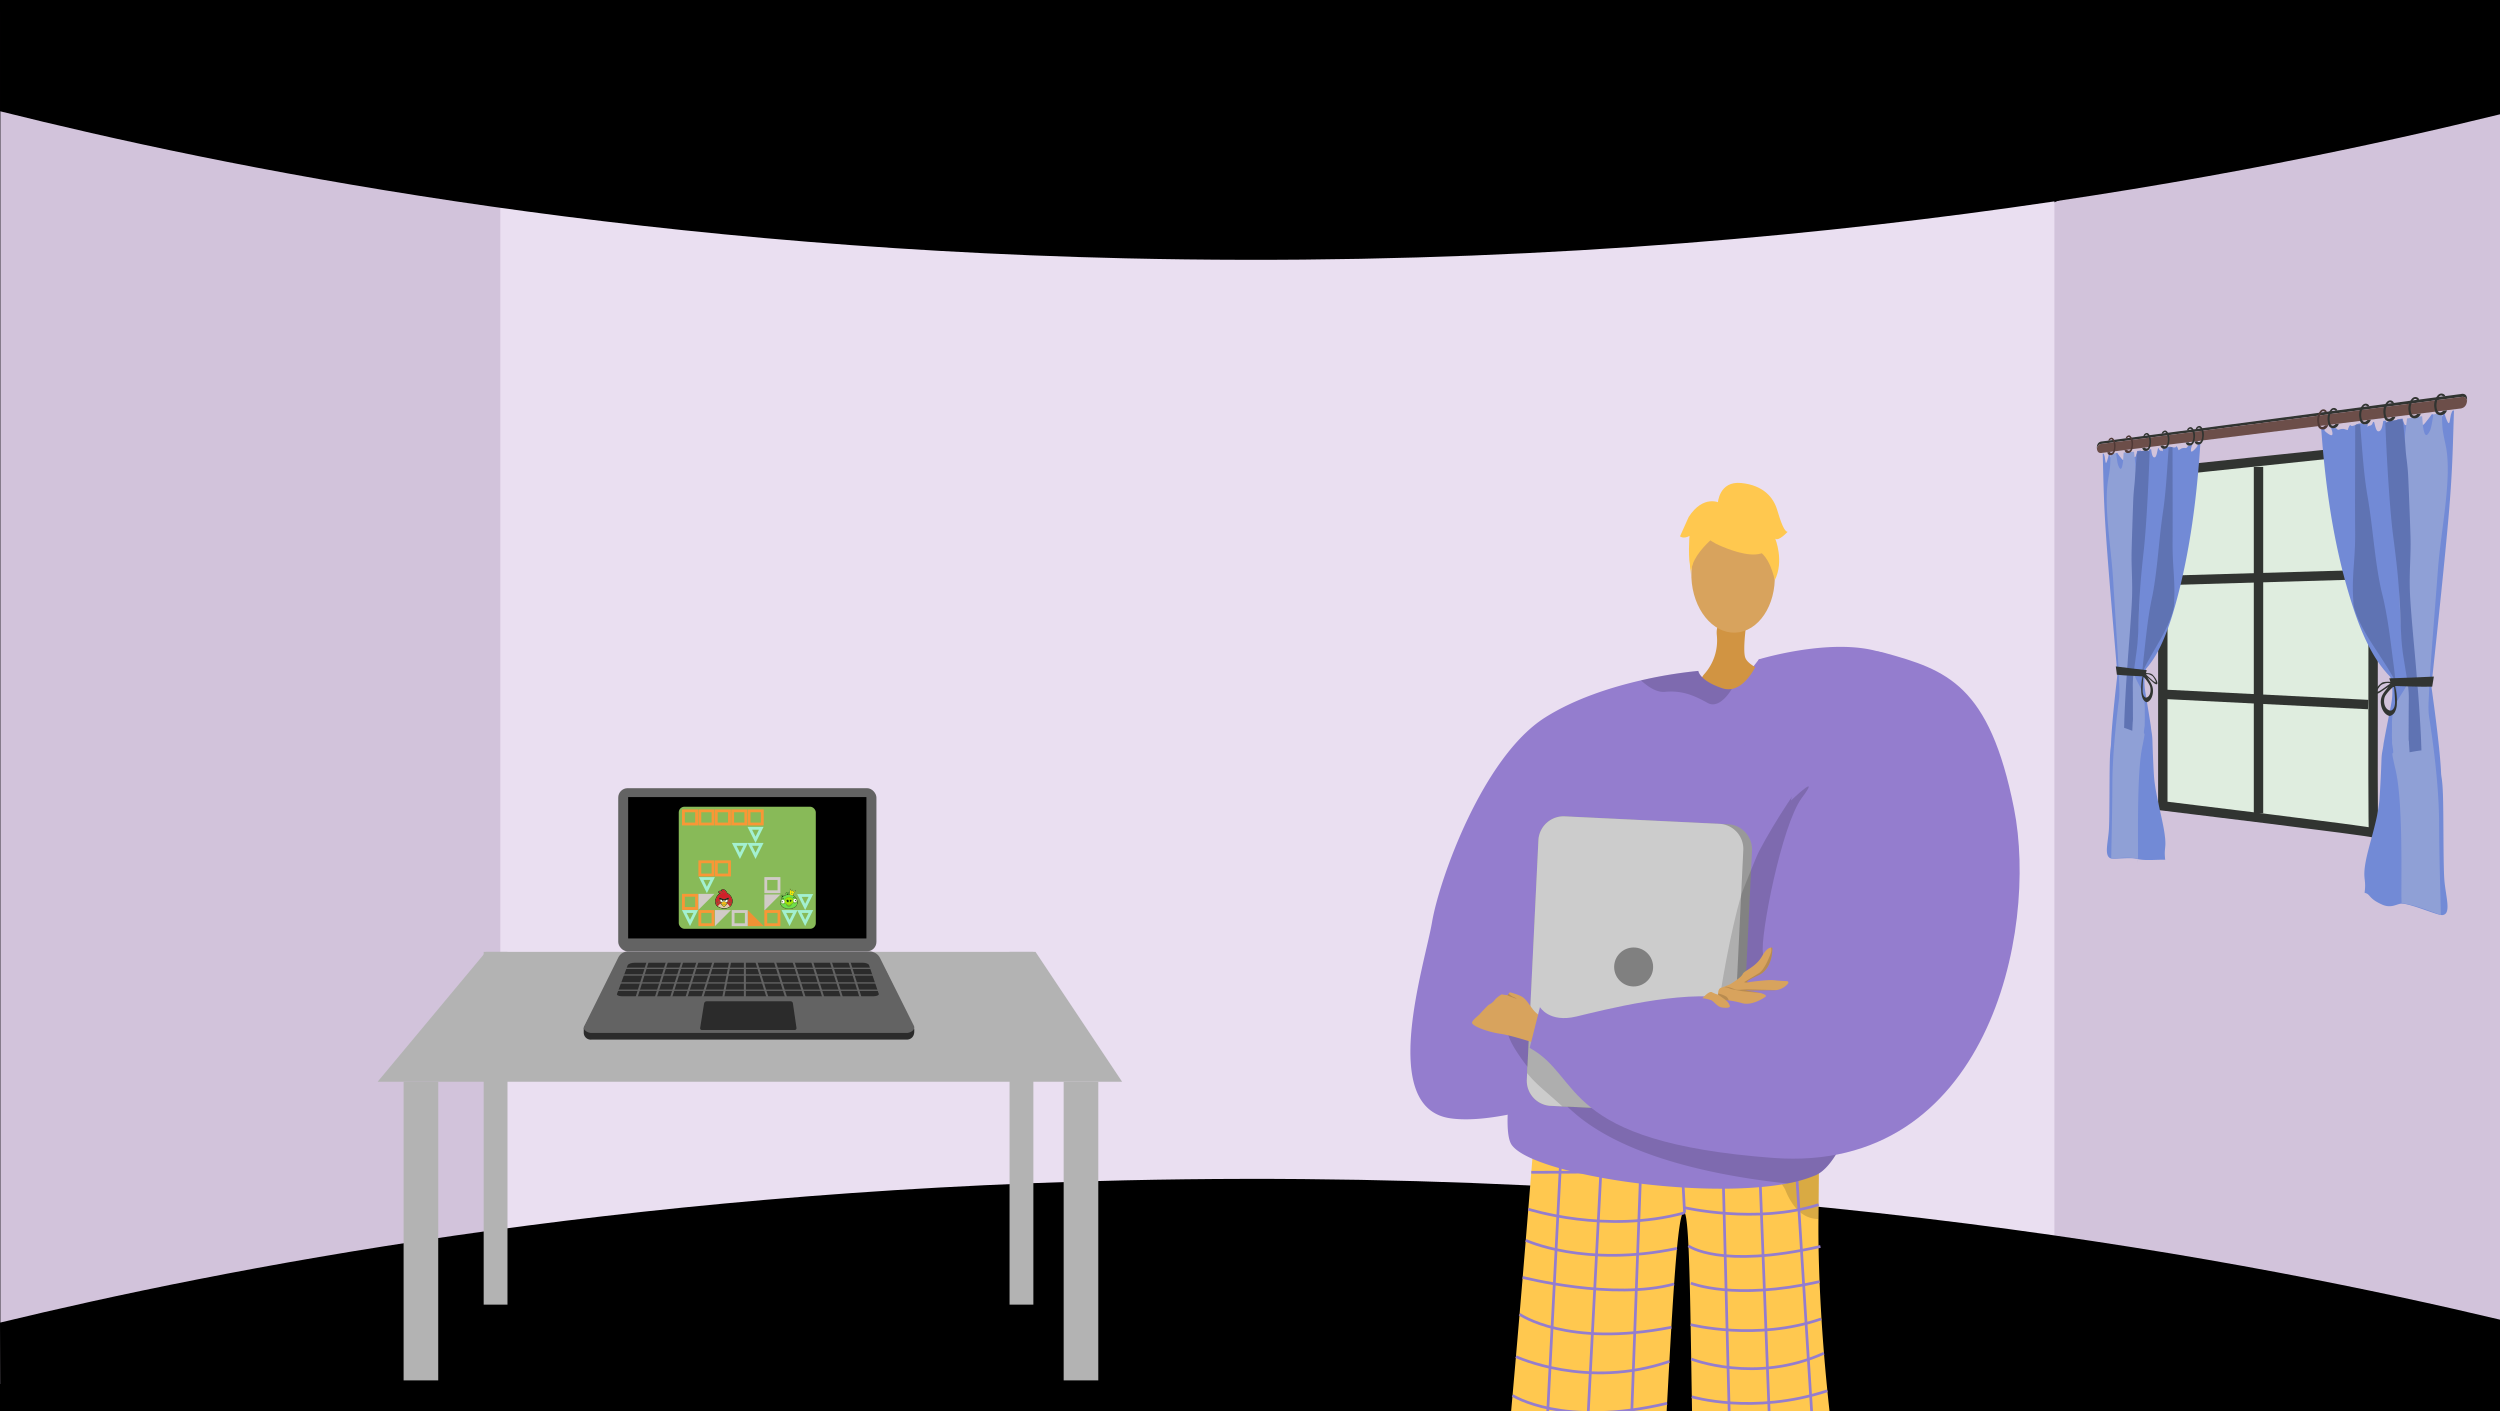 <svg xmlns="http://www.w3.org/2000/svg" xmlns:xlink="http://www.w3.org/1999/xlink" width="1366" height="771" viewBox="0 0 1366 771"><defs><style>.a,.ai,.aj,.ak,.k,.y{fill:none;}.b{clip-path:url(#a);}.c{fill:#000;}.d{fill:#d2c3db;}.e{fill:#eadff1;}.f{fill:#d8a35d;}.g{fill:#62548a;}.h{fill:#ffc84f;}.i{opacity:0.3;}.j{opacity:0.5;}.k{stroke:#947dce;stroke-width:1.499px;}.ai,.aj,.ak,.k,.y{stroke-miterlimit:10;}.l{fill:#947dce;}.m{fill:#d19442;}.n{fill:#999;}.o{fill:#ccc;}.p{fill:gray;}.q{opacity:0.15;}.r{fill:#b3b3b3;}.s{fill:#ce521f;}.t{fill:#ebebeb;}.u{fill:#8e96a3;}.v{fill:#2b2b2b;}.w{fill:#636363;}.x{fill:#dfeddf;}.y{stroke:#313431;stroke-width:5.136px;}.z{fill:#728ad6;}.aa{fill:#5f73b3;}.ab{fill:#8fa0d6;}.ac{fill:#313431;}.ad{fill:#6c4e49;}.ae{fill:#4f3936;}.af{fill:#88ba58;}.ag{fill:#d1cbc7;}.ah{fill:#ef9134;}.ai{stroke:#f99736;}.ai,.aj{stroke-width:1.551px;}.aj{stroke:#d1cbc7;}.al{fill:#030403;}.am{fill:#6de149;}.an{fill:#669c02;}.ao{fill:#fde903;}.ap{fill:#58b439;}.aq{fill:#a4e801;}.ar{fill:#153a0f;}.as{fill:#fefefe;}.at{fill:#040202;}.au{fill:#d0212a;}.av{fill:#e4c9ad;}.aw{fill:#a72023;}.ax{fill:#211b17;}.ay{fill:#f3b919;}.az,.ba{stroke:none;}.ba{fill:#a3f0d1;}</style><clipPath id="a"><rect class="a" width="1366" height="771" transform="translate(5437.297 7096.845)"/></clipPath></defs><g transform="translate(-5437.297 -7096.845)"><g class="b"><rect class="c" width="1366" height="771" transform="translate(5437.297 7096.845)"/><path class="d" d="M6803.3,7106.381v758.464l-242.228-67.586L6528.078,7791l1.636-558.092,30.118-25.561Z"/><path class="d" d="M5753.593,7222.316l-16.051,556.371-300.044,74.4V7103.032l298.845,93.57Z"/><path class="e" d="M6135.274,7185.916H5710.667V7803.3h849.166V7185.916Z"/><path class="c" d="M5437.3,7157.625c121.657,30.38,335.7,73.888,615,80.372,352.972,8.194,622.429-47.1,751-78.7v-62.454h-1366Z"/><path class="c" d="M5437.3,7819.528c121.657-29.39,335.7-71.48,615-77.753,352.972-7.927,622.429,45.568,751,76.133v47.19l-1365.8,2.747Z"/><path class="f" d="M6410.277,7926.631s-.417,192.9,7.772,195.44c14.7,4.656,71.9,19.022,10.475,20.492-31.163,4.859-29.527-2.362-30.578-8.249-.859-4.81-16.145-175.96-18.693-189.141-.57-2.952-.916-4.736-.916-4.736Z"/><path class="f" d="M6296.469,7926.073s-12.138,191.784-20.354,194.238c-14.748,4.5-72.1,18.247-10.7,20.378,31.109,5.194,29.551-2.044,30.665-7.92.911-4.8,8.344-41.182,11.034-54.334.6-2.946,22.506-151.631,22.506-151.631Z"/><path class="g" d="M6300.014,8120.832c.656-2.718-18.986-4.531-21.443-2.526s-42.4,5.943-42.85,17.634,54.688,8.284,58.586,8.419S6298.725,8126.174,6300.014,8120.832Z"/><path class="h" d="M6275.927,7713.243a12.168,12.168,0,0,0,7.036,2.879c16.217-.393,86.251-2.266,124.119-6.114,13.359-1.359,22.713-2.962,24.286-4.84a1.347,1.347,0,0,1,0,.154c-.007,2.1-.156,26.106-.463,57.583-.606,62.135,9.7,150.637,18.367,177.256,1.871,5.746-85.465.752-85.465.752-3.05-63.962-1.91-176.536-6.052-181.4-5.038-5.915-8.435,93.21-13.673,176.263-34.039,10.494-88.8,7.433-88.328,3.877C6261.4,7897.409,6275.927,7713.243,6275.927,7713.243Z"/><g class="i"><path d="M6340.7,7714.207c-.264-.009-.528-.019-.784-.03C6339.919,7714.177,6340.2,7714.184,6340.7,7714.207Z"/><path class="j" d="M6340.7,7714.207c20.927.749,66.379-4.2,66.379-4.2,13.359-1.359,22.713-2.962,24.286-4.84a1.347,1.347,0,0,1,0,.154c-.007,2.1-.156,26.106-.463,57.583a15.436,15.436,0,0,1-2.2-.158c-4.73-.664-8.46-3.414-11.381-7.357a37.993,37.993,0,0,1-4.685-8.775C6395.785,7717.713,6347.41,7714.514,6340.7,7714.207Z"/></g><line class="k" x1="11.946" y2="231.853" transform="translate(6279.121 7711.063)"/><line class="k" x1="11.956" y2="227.825" transform="translate(6301.227 7714.719)"/><line class="k" x1="8.335" y2="226.077" transform="translate(6326.268 7713.778)"/><line class="k" x2="2.518" y2="46.643" transform="translate(6355.233 7712.873)"/><line class="k" x2="5.861" y2="230.028" transform="translate(6378.133 7711.868)"/><line class="k" x2="8.995" y2="231.822" transform="translate(6397.833 7710.859)"/><line class="k" x2="14.69" y2="232.905" transform="translate(6417.2 7710.009)"/><path class="k" d="M6274,7737.393s124.6.412,157.192-6.9"/><path class="k" d="M6357.751,7759.516c-43.072,11.763-85.389-1.986-85.389-1.986"/><path class="k" d="M6357.153,7756.593s39.745,9.308,73.822-1.522"/><path class="k" d="M6270.966,7774.544s32.072,15.038,82.629,4.435"/><path class="k" d="M6269.283,7794.808s49.442,12.753,82.749,3.611"/><path class="k" d="M6267.589,7814.939s25.7,18.388,82.929,7.122"/><path class="k" d="M6265.6,7838.1s38.756,18.134,83.842,2.628"/><path class="k" d="M6263.745,7859.315s27.67,17.871,84.446,4.293"/><path class="k" d="M6261.782,7881.069s37.887,17.735,85.461-.025"/><path class="k" d="M6260.192,7898.048s22.773,20.057,86.019,1.671"/><path class="k" d="M6258.286,7917.325s36.15,17.063,86.852,1.046"/><path class="k" d="M6359.862,7777.589s17,12.824,72.116.331"/><path class="k" d="M6361.188,7797.953s23.487,9.722,70.317-.825"/><path class="k" d="M6361.058,7820.626s36.01,9.144,71.341-3.131"/><path class="k" d="M6361.37,7839.41s35.223,13.842,72.54-3.184"/><path class="k" d="M6361.693,7860.033s33.4,10.1,74.075-3.252"/><path class="k" d="M6362.03,7879.839s28.272,11.222,75.9-3.331"/><path class="k" d="M6362.8,7897.342s33.662,15.519,77.657-1.6"/><path class="k" d="M6362.967,7919.257s38,11.048,80.853-2.614"/><path class="g" d="M6395.264,8117.714c-.627-2.725,23.209-1.45,25.644.581s37.533,8.1,37.859,19.792-54.774,7.7-58.673,7.788S6396.5,8123.069,6395.264,8117.714Z"/><path class="l" d="M6263.337,7722.489c11.645,16.17,102.958,30.046,150.462,21.017a73.9,73.9,0,0,0,15.656-4.557c4.5-1.982,8.869-7.145,13.031-14.748,31.676-57.9,51.287-257.209,28.438-268.558-25.843-12.844-72.559,1.469-72.559,1.469l-17.358,22.491-83.758,50.015s-19.424,72.149-29.823,128.537c-.768,4.157-1.484,8.231-2.143,12.175C6260.986,7696.173,6259.273,7716.848,6263.337,7722.489Z"/><path class="m" d="M6392.2,7431.11c.011,1.795-3.078,20.523-1.241,25.2s12.446,8.1,11.72,8.883-15.072,15.592-28.4,11.805-5.778-11.805-5.778-11.805a27.564,27.564,0,0,0,6.859-21.352C6374.013,7430.6,6392.2,7431.11,6392.2,7431.11Z"/><path class="l" d="M6229.621,7707.865c39.414,5.822,123.612-34.038,123.612-34.038l-8.033-22.459s-49.741,2.3-57.805,3.648c0,0,24.3-20.156,32.081-47.027,5.724-19.766,74.81-104.333,95.558-141.2,7.457-13.254-16.669-9.678-16.669-9.678s-5.449,14.458-14.805,16.18a10.377,10.377,0,0,1-5.247-.41c-12.542-4.177-13.041-9.455-13.041-9.455a240.194,240.194,0,0,0-31.359,5.169c-16.269,3.742-36.082,10-52.341,20.265-34.032,21.5-57.81,88.355-61.8,111.806S6190.212,7702.042,6229.621,7707.865Z"/><path class="n" d="M6394.6,7561.653l-6.326,130.66a13.8,13.8,0,0,1-14.44,13.113l-89.177-4.327a4.27,4.27,0,0,1-.63-.061,13.753,13.753,0,0,1-12.467-14.381l6.326-130.66a13.781,13.781,0,0,1,14.442-13.1l85.042,4.112,4.133.2A13.782,13.782,0,0,1,6394.6,7561.653Z"/><path class="o" d="M6389.833,7561.4l-6.326,130.659a13.781,13.781,0,0,1-14.442,13.1l-85.041-4.113a13.753,13.753,0,0,1-12.467-14.381l6.326-130.66a13.781,13.781,0,0,1,14.442-13.1l85.042,4.112A13.753,13.753,0,0,1,6389.833,7561.4Z"/><circle class="p" cx="10.648" cy="10.648" r="10.648" transform="translate(6319.268 7614.551)"/><ellipse class="f" cx="22.792" cy="31.097" rx="22.792" ry="31.097" transform="translate(6360.172 7381.333) rotate(-2.403)"/><path class="h" d="M6374.942,7393.973s40.341,20.2,27.168-14.4C6393,7355.632,6347.4,7379.456,6374.942,7393.973Z"/><path class="h" d="M6380.306,7385.349s-21.509,14.014-18.83,27.054c0,0-6.509-38.995,15.382-40.9s30.471-.145,30.263,41.388C6407.121,7412.89,6399.365,7380.184,6380.306,7385.349Z"/><path class="h" d="M6375.913,7371.8s.595-12.26,12.775-11.039,17.66,7.923,19.68,14.769,3.968,11.963,5.7,11.89c0,0-4.971,5.407-6.773,3.75,0,0,5.011,12.251-.264,22.7,0,0-2.9-15.639-11.626-17.006S6375.913,7371.8,6375.913,7371.8Z"/><path class="h" d="M6377.016,7371.646s-8.866-4.827-17.006,7.644l-4.754,10.6s1.8,1.657,5.189-.218c0,0-1.064,12.253.877,19.063l4.24-21.01Z"/><path class="q" d="M6265.283,7670.33a111.166,111.166,0,0,0,6.606,9.389c.023.029-.185,3.419-.163,3.447,4.568,5.845,9.682,9.526,19.243,18.208.087.08,2.65.112,2.738.191q1.5,1.364,3.1,2.776c29.647,26.305,83.892,35.615,117,39.165a73.9,73.9,0,0,0,15.656-4.557c4.5-1.982,8.869-7.145,13.031-14.748l-175.06-66.046-5.937-2.242S6258.349,7659.255,6265.283,7670.33Z"/><path class="q" d="M6448.084,7490.163s-30.789,35.842-49.811,72.14c-1.429,2.728-9.427,23-9.442,23.05-12.334,42.976-18.431,107.157-18.431,107.157l29.426-71.077Z"/><path class="f" d="M6257.113,7661.7c7.223,1,25.923,7.372,25.923,7.372l3.722-11.542s-8.884-5.521-11.339-8.508-3.776-5.532-5.807-7.1-7.361-2.9-7.361-2.9l-.6.783-.6.776-.2-.018a19.524,19.524,0,0,1-2.867-.376c-.179-.125-1.984,1.069-3.161,2.157a5.246,5.246,0,0,0-.89,1.015,8.4,8.4,0,0,1-2.67,2.217c-.3.185-.544.329-.675.424a13.623,13.623,0,0,0-1,.938c-1.207,1.207-3.083,3.208-3.674,3.919-.717.854-2.79,2.264-3.836,3.782a4.182,4.182,0,0,0-.424.765C6240.911,7657.2,6249.891,7660.7,6257.113,7661.7Z"/><path class="l" d="M6415.932,7534.224c0-1.921,16.112-90.245,50.6-80.792s57.779,17.515,71.215,85.141-14.534,199.657-131.5,190.967-103.977-44.331-133.134-60.1l5.623-22.3s5.059,8.673,19.849,5.137,57.336-14.55,82.864-9.939c0,0,20.8-15.895,19.134-24.676s10.173-70.137,21.271-84.916S6415.932,7534.224,6415.932,7534.224Z"/><path class="q" d="M6260.853,7640.569a.908.908,0,0,0,.209.2c.628.376,4.5,1.708,4.917,1.834s-1.416-1.04-1.917-1.082a11.192,11.192,0,0,1-2.414-1.708l-.6.776Z"/><path class="f" d="M6367.45,7642.39c.309-.362,4.681.811,5.075,1.076,2.1,1.414,3.281,3.581,5.8,3.89.706.087,4.563.581,4.134-.917a6,6,0,0,0-2.323-3.132s.052,0,.154.011c.245.012.8.052,1.606.148a49.883,49.883,0,0,1,7.345,1.521c5.523,1.548,12.492-3.2,12.879-3.7s-.461-1.224-3.1-1.891c-.034-.011-.063-.017-.1-.028a83.53,83.53,0,0,0-8.319-1.258s10.255-.194,16.057-.194a9.275,9.275,0,0,0,1.281-.085h.023a10.105,10.105,0,0,0,6.315-3.588.8.8,0,0,0-.585-1.312c-1.78-.062-4.787-.2-7.034-.492-2.739-.353-10.374.6-13.255.985-.7.091-1.122.153-1.122.153s-2.466-.119,5.756-3.8,7.664-15.015,7.664-15.015a1.371,1.371,0,0,0-.729-.154c-.922.029-2.647.746-4.891,4.709-3.387,6-9.781,7.846-10.573,9.782s-6.855,5.546-6.855,5.546-3.3,1.429-5.039,1.947c-1.242.37-1.5,2.124-1.549,3.092-.011.284-.006.506,0,.6v.051a17.531,17.531,0,0,1-3.393-1.355C6371.094,7638.109,6367.451,7642.389,6367.45,7642.39Z"/><path class="q" d="M6393.408,7633.423c-.7.091-1.122.153-1.122.153s-2.466-.119,5.756-3.8,7.664-15.015,7.664-15.015a1.371,1.371,0,0,0-.729-.154,5.277,5.277,0,0,1,.12,2.227c-.313,1.349-3.5,9.69-6.514,11.6s-7.544,4.526-8.1,4.925S6392.041,7633.878,6393.408,7633.423Z"/><path class="q" d="M6379.185,7636.366a5.114,5.114,0,0,1,2.795.41c.871.638,5.164,1.2,6.434,1.509.877.222,6.935.78,10.608,1.11-.034-.011-.063-.017-.1-.028a83.53,83.53,0,0,0-8.319-1.258s10.255-.194,16.057-.194a9.275,9.275,0,0,0,1.281-.085c-5.495-.126-14-.359-15.4-.416-2.067-.08-5.962.632-7.311,0s-4.447-1.668-5.085-1.35A3.064,3.064,0,0,1,6379.185,7636.366Z"/><path class="q" d="M6376.07,7640.284l4.219,3.034c.245.012.8.052,1.606.148a4.209,4.209,0,0,0-1.344-2.078,14.716,14.716,0,0,0-4.481-1.7C6376.059,7639.97,6376.064,7640.192,6376.07,7640.284Z"/><path class="q" d="M6333.913,7468.6c3.726,3.43,8.547,6.7,13.051,6.279,9.128-.872,15.641,1.739,23.436,6.082,5.09,2.839,10.373-3.01,13.16-7.665a10.377,10.377,0,0,1-5.247-.41c-12.542-4.177-13.041-9.455-13.041-9.455A240.194,240.194,0,0,0,6333.913,7468.6Z"/></g><path class="r" d="M6050.412,7687.9H5643.636l59.125-70.949h300.352Z"/><rect class="r" width="18.92" height="163.183" transform="translate(5657.826 7687.903)"/><rect class="r" width="13.007" height="192.745" transform="translate(5701.578 7616.954)"/><rect class="r" width="13.007" height="192.745" transform="translate(5988.922 7616.954)"/><rect class="r" width="18.92" height="163.183" transform="translate(6018.484 7687.903)"/><path class="s" d="M5777.992,7584.558h0a.518.518,0,0,1-.306-.664l.42-1.143.971.357-.421,1.143A.519.519,0,0,1,5777.992,7584.558Z"/><path class="s" d="M5783.4,7586.55h0a.518.518,0,0,1-.307-.664l.421-1.143c.028-.077.967.368.967.368l-.417,1.133A.517.517,0,0,1,5783.4,7586.55Z"/><path class="t" d="M5777.888,7584.334h0a.519.519,0,0,1-.307-.664l.461-1.251a.519.519,0,0,1,.664-.307h0a.52.52,0,0,1,.307.664l-.461,1.251A.519.519,0,0,1,5777.888,7584.334Z"/><path class="t" d="M5783.287,7586.322h0a.518.518,0,0,1-.307-.664l.461-1.251a.519.519,0,0,1,.664-.307h0a.519.519,0,0,1,.306.665l-.46,1.251A.518.518,0,0,1,5783.287,7586.322Z"/><rect class="u" width="3.392" height="2.199" transform="translate(5776.585 7596.273) rotate(20.217)"/><rect class="u" width="3.392" height="2.199" transform="translate(5778.036 7592.637) rotate(20.217)"/><path class="v" d="M5932.665,7664.9H5760.39a3.83,3.83,0,0,1-4.138-3.775v-2.581l18.857-34.845a6,6,0,0,1,5.376-3.333h131.834c2.46,0,7.884,4.845,8.984,7.046l15.557,31.714v1.139C5936.9,7663.566,5934.763,7664.9,5932.665,7664.9Z"/><path class="w" d="M5932.68,7661.25H5760.406c-1.913,0-5.062-1.678-3.879-3.74l18.6-37.461a6,6,0,0,1,5.376-3.333h131.833a6.5,6.5,0,0,1,5.809,3.591l18.41,36.841C5937.843,7659.5,5934.778,7661.25,5932.68,7661.25Z"/><rect class="w" width="141.08" height="89.147" rx="5.158" transform="translate(5775.097 7527.504)"/><rect class="c" width="130.196" height="77.247" transform="translate(5780.514 7532.366)"/><path class="v" d="M5871.514,7659.629h-50.762a.915.915,0,0,1-.9-1.06l2.141-13.371a1.487,1.487,0,0,1,1.468-1.252h45.785a1.308,1.308,0,0,1,1.293,1.118l1.962,13.447A.991.991,0,0,1,5871.514,7659.629Z"/><path class="v" d="M5914.79,7641.188H5776.867c-1.53,0-2.7-.588-2.456-1.237l5.816-15.609c.314-.842,2-1.462,3.989-1.462h124.4c1.763,0,3.259.556,3.513,1.306l5.331,15.7C5917.669,7640.575,5916.415,7641.188,5914.79,7641.188Z"/><rect class="w" width="143.831" height="0.726" transform="translate(5774.016 7625.57)"/><rect class="w" width="143.831" height="0.726" transform="translate(5774.016 7629.202)"/><rect class="w" width="143.831" height="0.726" transform="translate(5774.016 7633.561)"/><rect class="w" width="143.831" height="0.726" transform="translate(5774.016 7637.556)"/><rect class="w" width="1.09" height="23.972" transform="translate(5791.436 7619.783) rotate(17.439)"/><rect class="w" width="1.09" height="23.972" transform="translate(5801.968 7619.783) rotate(17.439)"/><rect class="w" width="1.09" height="23.972" transform="translate(5810.322 7619.783) rotate(17.439)"/><rect class="w" width="1.09" height="23.972" transform="translate(5818.676 7619.783) rotate(17.439)"/><rect class="w" width="1.09" height="23.972" transform="translate(5827.393 7619.783) rotate(17.439)"/><rect class="w" width="1.09" height="23.972" transform="translate(5836.238 7619.511) rotate(10.978)"/><rect class="w" width="1.09" height="23.972" transform="translate(5843.752 7619.396)"/><rect class="w" width="1.09" height="23.972" transform="translate(5900.115 7620.11) rotate(-17.439)"/><rect class="w" width="1.09" height="23.972" transform="translate(5889.945 7620.11) rotate(-17.439)"/><rect class="w" width="1.09" height="23.972" transform="translate(5879.775 7620.11) rotate(-17.439)"/><rect class="w" width="1.09" height="23.972" transform="translate(5869.605 7620.11) rotate(-17.439)"/><rect class="w" width="1.09" height="23.972" transform="translate(5859.436 7620.11) rotate(-17.439)"/><rect class="w" width="1.09" height="23.972" transform="translate(5849.266 7620.11) rotate(-17.439)"/><path class="x" d="M6730.625,7342.746,6619.054,7354.5v182.675s115.9,14.027,115.182,14.79,0-205.723,0-205.723l-.95-3.78Z"/><path class="y" d="M6730.625,7342.746,6619.054,7354.5v182.675s115.9,14.027,115.182,14.79,0-205.723,0-205.723l-.95-3.78Z"/><line class="y" y2="189.205" transform="translate(6671.343 7351.961)"/><line class="y" x2="110.049" y2="5.538" transform="translate(6621.215 7476.278)"/><line class="y" y1="3.213" x2="110.049" transform="translate(6621.215 7410.762)"/><path class="z" d="M6707.823,7331.521s-1.812.038,1.887,2.522c3.73,2.5,1.25-3.388,1.25-3.388l2.769.158s.891,1.205,1.748.736a5.939,5.939,0,0,1,2.6-.312l2,.62s1.05-3.507,1.689-2.529c.525.8,2.666-.371,4.3-1.046q1.029-.111,2.061-.221c.872.428,1.424,1.424,2.331.387,1.233-1.41.04,2.5.618,1.51s1.971.274,2.785-2.365c.018-.058.035-.109.052-.157l.549-.06c.473,1.195.963,5.052,2.274,5.158,1.714.138,2.316-2.507,2.769-5.719l1.519-.174a9.075,9.075,0,0,1,.113,2.71c-.355,2.761,3.1,2.312,3.1,2.312s.1-2.917.62-3.64a18.2,18.2,0,0,1,2.52-2.136q1.333-.164,2.673-.334c.141.511.3,1.139.539,1.783.734,1.949.475,2.031,2.755,1.562s1.728,1.569,2.134-.252c.371-1.665.337-1.824.834-3.925l1.49-.21a33.534,33.534,0,0,0,1.334,3.145c1.624,3.215,2.818.717,4.8-1.63a29.8,29.8,0,0,0,1.951-2.738c.3-.048.6-.1.9-.147.036.057.073.121.112.2.719,1.391,1.788,3.811,3.56,2.525,1.41-1.023,1.855-3.184,2.151-3.719l.216-.039h0a28.015,28.015,0,0,0,1.548,4.664c1.4,3.05,1.4.128,2.039-3.017a9.431,9.431,0,0,1,.964-2.5c.257-.05.514-.1.771-.149-.694,21.556-.776,32.584-2.844,56.79-2.059,24.1-6.121,62.123-8.862,87.9-.546,5.141-.731,1.861-.53,6.361.013.29.019.507.019.664.047.323.1.675.151,1.065,1.4,10.014,4.481,32.83,5.021,45.314.106,2.626.71,2.912,1.016,11.763.392,11.284.147,36.023.7,45.613s4.281,19.625-.955,20.275c-2.487.308-16.1-5.78-21.87-6.253-2.825-.231-5.757,2.874-11.035.544-7.509-3.315-6.308-5.489-9.167-6.322-.28-.082-.3-.168-.3-.2a.81.81,0,0,1-.207.2c1.1-8.009-1.151-7.1.536-16.68,1.694-9.622,6.814-23.175,7.641-34.793.487-6.846.854-15.079,1.053-20.914.167-4.873.667-5.024,1.124-8.911.113-.965.3-1.729.459-2.646.759-4.293,1.66-8.639,2.485-12.841.2-1,.407-2.078.557-2.876.3-1.6.7-3.52.91-4.85a35.325,35.325,0,0,0,.4-7.732c-.018-.406-.056-.591-.086-.94s-.076-.661-.115-.981c-.02-.158-.048-.322-.065-.442-.036-.237-.1-.615-.134-.8a18.559,18.559,0,0,0-.464-1.906c-.16-.513-.171-.515-.323-.92-.57-.552-1.134-1.211-1.686-1.794-.218-.229-.445-.532-.7-.824-9.235-10.578-15.159-26.367-19.293-39.786-9.428-30.61-13.741-61.838-16.009-93.585l.366-.046Z"/><path class="aa" d="M6723.052,7423.637c.192,3.669.165,4.177,1.168,7.216,3.261,9.872,10.991,20.277,16.432,28.969.2.318.479.718.634.967,1.3,2.082,2.75,4.545,3.839,6.542a5.905,5.905,0,0,1,.664,1.508,12.476,12.476,0,0,1,.393,2.853c.035.4.042.8.045,1.307.013,2.435-.207,4.994-.25,7.465v.02c-.02,1.87-.294,4.1-.437,5.849-.167,2.052-.291,3.666-.307,5.642,0,.017,0,.033,0,.046.015.452,0,.775.043,1.25.241,2.782.571,5.71.881,8.481.069.612.173,1.545.222,1.966.233,2.022.432,3.7.664,5.622.078-1.793.208-3.812.279-5.472s.042.057.121-2.352.618-8.588.587-11.827-.4-5.132-.646-8.764c-.148-2.16-.617-6.538-.879-9.279-.12-1.25-.281-2.874-.462-4.273-.3-2.353-.385-3.514-.735-6.161-1.764-13.355-3.236-27.4-6.516-40.363-.014-.057-.019-.082-.035-.145-.2-.835-.257-.989-.462-1.933-3.574-16.531-4.428-33.783-7.311-50.355-2.255-12.968-2.993-26.566-4.1-39.774-.906.318-1.828-.337-2.72.623.035,17.493-.164,41.946-.018,57.957C6724.29,7402.892,6722.342,7410.07,6723.052,7423.637Z"/><path class="ab" d="M6744.342,7501.635a9.326,9.326,0,0,0,.014,1.773c1.967,11.037-1.956-2.352,1.876,14.051,3.865,16.543,3.159,53.774,3.186,69.473-.128,8.533.189-6.213.092,3.455,7.057.84,14.283,3.879,21.476,6.454-.383-17.122-.9-32.275-.964-50.272s-2.553-39.3-5.416-57.792c-.83-5.356-.039-11.442.052-16.759.019-1.1.222-4.318.325-5.858,1.115-16.6,3.279-42.857,4.353-57.515,1.658-22.646,8.055-51.133,4.226-68.774-2.036-9.38-1.7-8.679-2.055-17.646-1.452,1.029-3.083.575-4.594,1.112-.51,2.564-.918,6.815-1.977,8.988-2.146,4.4-3.02,1.467-3.569-1.663-.236-1.341-.458-4.7-.6-6.378-2.773.349-5.525.826-8.263,1.209-.628,5.522-1.475,11.054-1.793,16.563,0,.006.011.022.011.03-.45,12.565-.714,25.694.05,37.89.765,12.217-1.978,18.3-2.352,31.873s.768,37.288,3.975,51.571a19.011,19.011,0,0,1,.418,3.61,11.986,11.986,0,0,1-.747,4.582,1.151,1.151,0,0,1-.069.165c-1.613,3.369-3.906,6.029-5.575,9.375a12.893,12.893,0,0,0-.523,1.247,22.843,22.843,0,0,0-1.011,3.453,34.939,34.939,0,0,0-.629,5.862c0,.056-.007.158-.005.2a.306.306,0,0,1,0,.052C6744.334,7495.286,6744.143,7498.212,6744.342,7501.635Z"/><path class="aa" d="M6749.881,7325.763c-3.06,1.137-6.373.154-9.234,2.2.59,16.94,2.362,46.975,4.208,61.246,2.167,16.758,2.716,22.256,3.562,34.66.848,12.427.334,21.073,2.213,32.5.735,4.467,1.058,6.759,1.73,10.652.385,2.231.411,2.682.7,4.629.012.081.011.111.018.16a49.2,49.2,0,0,1,.4,6.729c-.085,5.656-.1,16.081-.114,20.288s.164,1.906.2,3.637a13.611,13.611,0,0,0,.081,1.418c.052,1.232.175,2.685.23,4,2.15-.345,4.309-.81,6.488-1.006-.045-1.859-.033-.8-.095-3.062s.111,4.318-.057-1.481-1.264-23.019-1.868-29.429-.087-1.331-.479-6.109.516,6.842-.242-2.673c-.756-9.5-2.946-31.128-3.5-42.649s.578-20.847.281-31.087-.85-23.217-1.2-31.738-1.111-10.785-1.484-16.321-.866-9.549-1.173-12.925S6750.153,7328.217,6749.881,7325.763Z"/><path class="ac" d="M6767.151,7466.527c-8.25.472-16.374.694-24.348.966.453,1.365.842,2.757,1.248,4.143,7.273.122,14.7.57,22.2.411C6766.551,7470.208,6766.846,7468.367,6767.151,7466.527Z"/><path class="ac" d="M6742.623,7487.962c.736.235,1.551-.325,2.188-.792a4.2,4.2,0,0,0,.725-.794,3.7,3.7,0,0,0,.347-.548,9.991,9.991,0,0,0,1-3.434,34.2,34.2,0,0,0-.64-9.36c-.113-.614-.208-.992-.276-1.309-.132-.606-.159-.68-.282-1.176a2.012,2.012,0,0,0-1.418.111,1.162,1.162,0,0,0-.2.1,2,2,0,0,0-.237.129,8.159,8.159,0,0,0-1.8,1.564c-1.321,1.791-2.958,3.36-3.609,5.782C6737.435,7481.887,6739.237,7486.886,6742.623,7487.962Zm-1.953-11.039a20.543,20.543,0,0,1,3.728-4.278c.581-.6.5-.375,1-.421.3,2.777.521,5.478.574,8.24v.017c-.064,1.811-.426,3.674-1.845,4.45a1.16,1.16,0,0,1-.965.154C6739.962,7484.333,6739.2,7479.5,6740.67,7476.923Z"/><path class="ac" d="M6734.922,7475.019c-.125,1.626,1.753.84,2.5.356s3.258-2.209,3.966-2.627.17-.072.676-.323,1.226-.528,1.789-.792c.04-.141.056-.224.095-.378s.081-.328.126-.507.081-.331.134-.543.128-.534.191-.766c-.15-.018-.163-.013-.344-.026s-.425-.021-.682-.032c-1.315-.057-3.655-.126-4.692.573C6737.192,7470.953,6735.047,7473.392,6734.922,7475.019Zm3.317-3.806c.724-.639,3.741-1.736,5.139-.891-1.843,1.152-4.992,3.8-6.746,4.444S6737.517,7471.851,6738.239,7471.213Z"/><path class="ac" d="M6583.028,7341.676c.008.151.019.293.036.426a2.785,2.785,0,0,1,2.521-2.723l196.361-25.591s2.891-.837,3.33,2.091c.025-.276.037-.565.037-.877-.014-3.838-3.386-2.856-3.386-2.856l-196.354,25.932S6582.867,7338.193,6583.028,7341.676Z"/><path class="ad" d="M6583.064,7342.1c.351,2.985,2.793,2.19,2.793,2.19l196.07-24.257c1.287-.265,3.076-1.049,3.349-4.153v0c-.439-2.928-3.33-2.091-3.33-2.091l-196.361,25.591A2.785,2.785,0,0,0,6583.064,7342.1Z"/><path class="ac" d="M6772.236,7313.525a1.434,1.434,0,0,0-1.2-.606c-1.078.138-1.773,2.052-1.953,2.548-1.036,2.852-.365,6.524,1.181,6.743.334.047,1.007.124,2.048-.948.695-.025,1.316-.156,2.013-.182a3.967,3.967,0,0,1-1.5,2.028,3.511,3.511,0,0,1-3.991-.031c-.91-.679-1.083-1.7-1.318-3.09a8.139,8.139,0,0,1,.5-5.079c.357-.761,1.241-2.66,2.768-2.974,1.588-.326,2.684.925,2.563,1.385C6773.28,7313.567,6772.74,7313.436,6772.236,7313.525Z"/><path class="ac" d="M6758,7315.4a1.388,1.388,0,0,0-1.165-.6c-1.046.134-1.72,2.018-1.894,2.506-1,2.806-.354,6.424,1.146,6.642.323.047.976.124,1.985-.93.674-.023,1.277-.151,1.952-.175a3.883,3.883,0,0,1-1.456,1.994,3.365,3.365,0,0,1-3.871-.037c-.883-.671-1.05-1.675-1.278-3.046a8.127,8.127,0,0,1,.486-5c.346-.749,1.2-2.618,2.685-2.924,1.54-.318,2.6.916,2.485,1.37C6759.016,7315.447,6758.492,7315.317,6758,7315.4Z"/><path class="ac" d="M6744.2,7317.225a1.342,1.342,0,0,0-1.13-.592c-1.014.13-1.668,1.984-1.838,2.464-.974,2.762-.343,6.328,1.112,6.545.314.047.948.124,1.927-.912.654-.022,1.238-.147,1.894-.169a3.831,3.831,0,0,1-1.413,1.962,3.226,3.226,0,0,1-3.756-.045c-.857-.661-1.019-1.651-1.241-3a8.13,8.13,0,0,1,.472-4.926c.336-.736,1.168-2.576,2.6-2.874,1.5-.31,2.525.907,2.412,1.354C6745.18,7317.27,6744.672,7317.141,6744.2,7317.225Z"/><path class="ac" d="M6730.8,7318.993a1.3,1.3,0,0,0-1.1-.586c-.985.126-1.62,1.952-1.784,2.425-.946,2.719-.333,6.234,1.079,6.451.305.046.92.123,1.871-.9.634-.02,1.2-.142,1.838-.163a3.764,3.764,0,0,1-1.371,1.93,3.1,3.1,0,0,1-3.647-.05c-.831-.654-.989-1.629-1.2-2.96a8.118,8.118,0,0,1,.458-4.853c.326-.725,1.134-2.536,2.529-2.827,1.451-.3,2.451.9,2.341,1.339C6731.754,7319.039,6731.261,7318.911,6730.8,7318.993Z"/><path class="ac" d="M6713.384,7321.292a1.252,1.252,0,0,0-1.055-.578c-.947.121-1.557,1.91-1.715,2.373-.91,2.665-.321,6.112,1.038,6.328.293.047.884.124,1.8-.874.61-.018,1.155-.136,1.767-.155a3.689,3.689,0,0,1-1.318,1.889,2.929,2.929,0,0,1-3.506-.058c-.8-.642-.951-1.6-1.158-2.9a8.092,8.092,0,0,1,.441-4.757c.313-.711,1.09-2.484,2.431-2.766,1.4-.293,2.356.888,2.25,1.318C6714.3,7321.339,6713.826,7321.212,6713.384,7321.292Z"/><path class="ae" d="M6707.642,7322.049a1.232,1.232,0,0,0-1.041-.574c-.934.119-1.537,1.9-1.693,2.356-.9,2.646-.316,6.071,1.024,6.287.29.047.873.124,1.775-.866.6-.018,1.14-.135,1.744-.153a3.653,3.653,0,0,1-1.3,1.875,2.876,2.876,0,0,1-3.46-.06c-.789-.639-.938-1.589-1.143-2.887a8.1,8.1,0,0,1,.435-4.726c.309-.7,1.076-2.467,2.4-2.746,1.376-.29,2.325.884,2.221,1.312C6708.546,7322.1,6708.078,7321.971,6707.642,7322.049Z"/><path class="z" d="M6637.72,7340.007s1.539-.353-1.588,2.711c-3.1,3.04-1.045-2.836-1.045-2.836l-2.295.728s-.732,1.278-1.434,1.03a4.419,4.419,0,0,0-2.116.254l-1.613.964s-.839-2.921-1.348-1.916c-.417.824-2.11.215-3.394-.05l-1.6.223c-.675.552-1.1,1.537-1.8.808-.943-.986-.03,2.2-.473,1.444s-1.5.624-2.118-1.513c-.013-.047-.026-.088-.039-.127l-.415.057c-.356,1.131-.725,4.569-1.706,4.906-1.276.439-1.722-1.725-2.057-4.4q-.56.075-1.118.147a9.228,9.228,0,0,0-.083,2.343c.26,2.3-2.261,2.551-2.261,2.551a10.22,10.22,0,0,0-.448-2.981,9.5,9.5,0,0,0-1.811-1.333q-.952.114-1.9.224c-.1.457-.21,1.014-.381,1.6-.517,1.771-.335,1.793-1.934,1.813s-1.2,1.618-1.483.175c-.257-1.318-.233-1.456-.577-3.11l-1.025.1c-.228.774-.516,1.79-.912,2.844-1.1,2.936-1.912,1.09-3.246-.483a17.479,17.479,0,0,1-1.3-1.886l-.6.043c-.024.053-.049.111-.074.179-.475,1.259-1.179,3.41-2.34,2.677-.917-.58-1.206-2.242-1.4-2.619l-.14.007h0a32.266,32.266,0,0,1-1,4.014c-.9,2.676-.9.339-1.306-2.065a6.9,6.9,0,0,0-.613-1.826c-.164.006-.327.013-.49.018.441,17.057.493,25.836,1.812,44.945,1.324,19.176,3.967,49.745,5.773,70.748.363,4.215.486,1.551.353,5.208-.009.236-.013.413-.014.541-.03.261-.063.544-.1.859-.926,8.053-2.949,26.252-3.3,36.265-.07,2.1-.462,2.255-.661,9.341-.254,9.022-.095,28.976-.451,36.576s-2.745,14.732.619,16.542c1.622.872,10.785-.666,14.82.429s10.556.331,14.9.43c.216,0,.23-.065.227-.09a1.156,1.156,0,0,0,.159.233c-.847-7.315.89-5.927-.412-14.773-1.3-8.815-5.165-21.66-5.782-31.847-.362-5.985-.635-13.137-.783-18.19-.124-4.217-.494-4.409-.831-7.806-.084-.843-.219-1.519-.338-2.325-.559-3.765-1.22-7.577-1.822-11.245-.144-.876-.3-1.81-.406-2.5-.219-1.39-.506-3.056-.66-4.205a35.611,35.611,0,0,1-.292-6.608c.014-.344.041-.5.062-.794s.055-.558.084-.828c.014-.133.034-.271.047-.373.026-.2.074-.517.1-.668.074-.5.24-1.243.336-1.6.117-.429.125-.43.236-.767.415-.442.826-.977,1.23-1.448.159-.185.326-.433.513-.672,6.912-8.79,11.489-22.573,14.752-34.541,7.661-28.108,11.273-57.193,13.2-86.871l-.312.038Z"/><path class="aa" d="M6625.265,7425.1a19.846,19.846,0,0,1-.922,6.432c-2.55,8.736-8.456,17.7-12.5,25.017-.147.264-.352.6-.466.8-.948,1.724-2,3.754-2.792,5.4a5.09,5.09,0,0,0-.479,1.244,12.021,12.021,0,0,0-.283,2.4c-.024.333-.03.671-.032,1.1-.01,2.064.149,4.249.179,6.347v.014c.015,1.59.212,3.5.315,5,.121,1.757.21,3.139.221,4.818,0,.015,0,.028,0,.039-.011.383,0,.659-.031,1.058-.173,2.338-.411,4.788-.634,7.1-.05.511-.125,1.29-.16,1.641-.167,1.686-.31,3.082-.476,4.681-.056-1.527-.149-3.25-.2-4.662s-.031.043-.087-2-.442-7.321-.419-10.053.284-4.3.462-7.353c.1-1.816.441-5.489.629-7.794.086-1.052.2-2.419.332-3.6.218-1.981.277-2.962.529-5.194,1.277-11.308,2.349-23.282,4.762-34.459.011-.05.015-.072.026-.126.151-.725.191-.859.343-1.679,2.673-14.463,3.317-29.517,5.509-44.286,1.734-11.682,2.305-23.763,3.166-35.614.706.1,1.429-.669,2.129,0-.027,15.53.129,37.2.015,51.432C6624.288,7406.722,6625.828,7412.992,6625.265,7425.1Z"/><path class="ab" d="M6609.151,7491.974a9.524,9.524,0,0,1-.01,1.507c-1.419,9.128,1.421-1.782-1.354,11.694-2.755,13.38-2.255,44.852-2.274,58.068s-.134-5.279-.065,2.885c-4.933-1.12-9.843-.451-14.593-.168.25-13.731.59-25.864.629-40.4s1.677-31.492,3.578-46.279c.555-4.314.026-9.346-.034-13.7-.013-.9-.149-3.539-.218-4.8-.741-13.578-2.172-34.921-2.877-46.765-1.083-18.2-5.2-40.407-2.747-55.039,1.318-7.869,1.1-7.247,1.331-14.535.946.571,2.015-.088,3.012.075.338,2,.608,5.388,1.313,6.982,1.437,3.25,2.026.7,2.4-1.968.159-1.144.309-3.951.4-5.354,1.89-.222,3.786-.335,5.693-.526.441,4.51,1.037,9,1.261,13.576a.127.127,0,0,0-.008.027c.318,10.491.5,21.5-.035,31.83s1.4,15.239,1.667,26.668-.546,31.45-2.809,43.34a18.576,18.576,0,0,0-.292,3,12.226,12.226,0,0,0,.523,3.876,1.1,1.1,0,0,0,.049.142c1.136,2.927,2.763,5.322,3.957,8.275.121.3.25.68.376,1.1a23.723,23.723,0,0,1,.729,3.014,35.955,35.955,0,0,1,.454,5.042c0,.048.006.135,0,.168a.362.362,0,0,0,0,.044C6609.156,7486.573,6609.294,7489.083,6609.151,7491.974Z"/><path class="aa" d="M6605.185,7343.384c2.18.382,4.571-1.086,6.661.111-.433,14.619-1.728,40.531-3.067,52.86-1.559,14.36-1.951,19.036-2.555,29.54-.6,10.488-.237,17.778-1.568,27.352-.518,3.723-.746,5.631-1.217,8.86-.27,1.847-.288,2.223-.492,3.835-.008.066-.008.092-.013.133a48.454,48.454,0,0,0-.278,5.6c.059,4.731.069,13.442.079,16.958a17.552,17.552,0,0,1-.138,3.017c-.024,1.441-.021.153-.057,1.176s-.122,2.221-.161,3.315c-1.491-.541-2.975-1.177-4.461-1.589.031-1.526.022-.654.065-2.512s-.076,3.545.038-1.215.861-18.884,1.274-24.145.059-1.1.328-5.029-.353,5.634.166-2.2,2.034-25.806,2.42-35.421-.4-17.356-.2-25.912.592-19.456.835-26.618.777-9.18,1.04-13.876.609-8.157.825-11.048S6604.992,7345.5,6605.185,7343.384Z"/><path class="ac" d="M6593.372,7460.978c5.542.784,11.18,1.379,16.9,2.027-.329,1.14-.612,2.3-.906,3.461-5.195-.331-10.345-.392-15.4-.95Q6593.671,7463.245,6593.372,7460.978Z"/><path class="ac" d="M6613.492,7472.492c-.482-2.132-1.69-3.59-2.657-5.207a7.149,7.149,0,0,0-1.311-1.445,1.8,1.8,0,0,0-.172-.124.917.917,0,0,0-.145-.093,1.285,1.285,0,0,0-1.024-.177c-.089.413-.108.474-.2.98-.049.265-.117.58-.2,1.093a33.641,33.641,0,0,0-.459,7.884,10.459,10.459,0,0,0,.717,2.991,3.636,3.636,0,0,0,.249.494,4.02,4.02,0,0,0,.524.737c.46.453,1.051,1,1.588.869C6612.886,7479.873,6614.223,7475.72,6613.492,7472.492Zm-3.489,5.5a.794.794,0,0,1-.7-.212c-1.026-.777-1.286-2.387-1.332-3.928v-.014c.038-2.339.194-4.615.413-6.953.364.07.306-.127.726.42a19.3,19.3,0,0,1,2.719,3.9C6612.915,7473.522,6612.351,7477.617,6610,7477.991Z"/><path class="ac" d="M6613.3,7465.347c-.767-.661-2.485-.736-3.444-.762-.186,0-.364-.013-.5-.012s-.141,0-.249,0c.046.2.1.479.138.663s.065.316.1.47.063.306.091.44.039.205.069.327c.409.259.933.539,1.3.785s-.024-.082.5.32,2.377,2.05,2.93,2.519,1.962,1.284,1.868-.136S6614.4,7466.3,6613.3,7465.347Zm1.521,4.281c-1.306-.677-3.628-3.148-4.972-4.241,1.019-.641,3.238.477,3.775,1.071S6616.133,7470.307,6614.822,7469.628Z"/><path class="ae" d="M6590.043,7337.568c.159-.279.436-.672.78-.72.7-.1,1.159,1.317,1.277,1.684.681,2.116.239,5.219-.774,5.675-.218.1-.656.28-1.332-.4-.449.1-.85.11-1.3.214a2.3,2.3,0,0,0,.969,1.362,2.139,2.139,0,0,0,2.6-.735,5.006,5.006,0,0,0,.867-2.747,7.591,7.591,0,0,0-.33-4.03c-.235-.548-.816-1.915-1.814-1.87a1.938,1.938,0,0,0-1.662,1.611C6589.368,7337.8,6589.717,7337.593,6590.043,7337.568Z"/><path class="ae" d="M6599.528,7336.316c.163-.282.447-.681.8-.73.721-.1,1.188,1.332,1.309,1.7.7,2.142.245,5.285-.793,5.748-.224.1-.673.285-1.366-.4-.461.106-.872.113-1.332.219a2.312,2.312,0,0,0,.993,1.378,2.21,2.21,0,0,0,2.667-.749,5.033,5.033,0,0,0,.89-2.783,7.6,7.6,0,0,0-.339-4.08c-.241-.555-.837-1.939-1.86-1.891a1.981,1.981,0,0,0-1.705,1.634C6598.835,7336.554,6599.193,7336.342,6599.528,7336.316Z"/><path class="ac" d="M6609.255,7335.033c.167-.287.458-.691.82-.741.74-.1,1.219,1.347,1.343,1.723.716,2.168.252,5.351-.814,5.822-.229.1-.69.29-1.4-.4-.472.109-.894.116-1.366.224a2.344,2.344,0,0,0,1.018,1.394,2.288,2.288,0,0,0,2.736-.762,5.055,5.055,0,0,0,.913-2.821,7.591,7.591,0,0,0-.348-4.132c-.247-.561-.858-1.962-1.908-1.912a2.023,2.023,0,0,0-1.748,1.658C6608.545,7335.275,6608.912,7335.059,6609.255,7335.033Z"/><path class="ac" d="M6619.233,7333.716c.172-.291.47-.7.842-.752.759-.1,1.25,1.362,1.378,1.743.734,2.195.258,5.42-.835,5.9-.235.1-.708.295-1.437-.406-.486.111-.918.119-1.4.23a2.092,2.092,0,0,0,3.852.633,5.086,5.086,0,0,0,.936-2.858,7.6,7.6,0,0,0-.357-4.186c-.253-.568-.88-1.985-1.957-1.933a2.066,2.066,0,0,0-1.794,1.682C6618.5,7333.962,6618.881,7333.744,6619.233,7333.716Z"/><path class="ac" d="M6633.077,7331.889c.177-.3.487-.714.872-.767.786-.109,1.295,1.383,1.427,1.77.761,2.233.268,5.516-.865,6.006-.244.1-.733.3-1.489-.41-.5.114-.95.123-1.452.237a2.407,2.407,0,0,0,1.082,1.432,2.483,2.483,0,0,0,2.908-.8,5.127,5.127,0,0,0,.97-2.911,7.6,7.6,0,0,0-.369-4.259c-.263-.578-.912-2.019-2.028-1.963a2.126,2.126,0,0,0-1.858,1.716C6632.322,7332.142,6632.712,7331.918,6633.077,7331.889Z"/><path class="ac" d="M6637.874,7331.256c.18-.3.493-.719.882-.772.8-.11,1.311,1.39,1.445,1.78.77,2.245.271,5.549-.875,6.042-.247.106-.743.3-1.507-.411-.509.115-.962.125-1.47.239a2.415,2.415,0,0,0,1.095,1.44,2.524,2.524,0,0,0,2.943-.8,5.149,5.149,0,0,0,.982-2.93,7.608,7.608,0,0,0-.374-4.284c-.266-.581-.923-2.03-2.052-1.973a2.146,2.146,0,0,0-1.88,1.728C6637.11,7331.511,6637.5,7331.286,6637.874,7331.256Z"/><rect class="af" width="74.883" height="66.718" rx="3.115" transform="translate(5808.17 7537.631)"/><path class="ag" d="M5818.906,7594.009v-8.767h8.767Z"/><path class="ag" d="M5827.916,7602.884v-8.767h8.767Z"/><path class="ag" d="M5854.947,7594.361v-8.767h8.767Z"/><path class="ah" d="M5845.855,7594.117v8.767h8.767Z"/><g class="ai" transform="translate(5809.936 7585.243)"><rect class="az" width="8.767" height="8.767"/><rect class="a" x="0.776" y="0.776" width="7.215" height="7.215"/></g><g class="ai" transform="translate(5818.906 7594.117)"><rect class="az" width="8.767" height="8.767"/><rect class="a" x="0.776" y="0.776" width="7.215" height="7.215"/></g><g class="ai" transform="translate(5818.906 7566.952)"><rect class="az" width="8.767" height="8.767"/><rect class="a" x="0.776" y="0.776" width="7.215" height="7.215"/></g><g class="ai" transform="translate(5827.916 7566.952)"><rect class="az" width="8.767" height="8.767"/><rect class="a" x="0.776" y="0.776" width="7.215" height="7.215"/></g><g class="ai" transform="translate(5854.947 7594.117)"><rect class="az" width="8.767" height="8.767"/><rect class="a" x="0.776" y="0.776" width="7.215" height="7.215"/></g><g class="ai" transform="translate(5809.936 7539.096)"><rect class="az" width="8.767" height="8.767"/><rect class="a" x="0.776" y="0.776" width="7.215" height="7.215"/></g><g class="ai" transform="translate(5818.906 7539.096)"><rect class="az" width="8.767" height="8.767"/><rect class="a" x="0.776" y="0.776" width="7.215" height="7.215"/></g><g class="ai" transform="translate(5827.875 7539.096)"><rect class="az" width="8.767" height="8.767"/><rect class="a" x="0.776" y="0.776" width="7.215" height="7.215"/></g><g class="ai" transform="translate(5836.845 7539.096)"><rect class="az" width="8.767" height="8.767"/><rect class="a" x="0.776" y="0.776" width="7.215" height="7.215"/></g><g class="ai" transform="translate(5845.814 7539.096)"><rect class="az" width="8.767" height="8.767"/><rect class="a" x="0.776" y="0.776" width="7.215" height="7.215"/></g><g class="aj" transform="translate(5837.088 7594.117)"><rect class="az" width="8.767" height="8.767"/><rect class="a" x="0.776" y="0.776" width="7.215" height="7.215"/></g><g class="aj" transform="translate(5854.947 7576.097)"><rect class="az" width="8.767" height="8.767"/><rect class="a" x="0.776" y="0.776" width="7.215" height="7.215"/></g><g class="ak"><path class="az" d="M5814.319,7602.884l-4.383-8.767h8.767Z"/><path class="ba" d="M 5814.319 7599.416 L 5816.193 7595.668 L 5812.446 7595.668 L 5814.319 7599.416 M 5814.319 7602.884 L 5809.936 7594.117 L 5818.703 7594.117 L 5814.319 7602.884 Z"/></g><g class="ak"><path class="az" d="M5823.533,7584.864l-4.383-8.767h8.767Z"/><path class="ba" d="M 5823.533 7581.395 L 5825.406 7577.648 L 5821.66 7577.648 L 5823.533 7581.395 M 5823.533 7584.864 L 5819.149 7576.097 L 5827.916 7576.097 L 5823.533 7584.864 Z"/></g><g class="ak"><path class="az" d="M5868.706,7602.884l-4.383-8.767h8.767Z"/><path class="ba" d="M 5868.706 7599.416 L 5870.579 7595.668 L 5866.832 7595.668 L 5868.706 7599.416 M 5868.706 7602.884 L 5864.322 7594.117 L 5873.089 7594.117 L 5868.706 7602.884 Z"/></g><g class="ak"><path class="az" d="M5877.229,7602.884l-4.383-8.767h8.767Z"/><path class="ba" d="M 5877.229 7599.416 L 5879.102 7595.668 L 5875.355 7595.668 L 5877.229 7599.416 M 5877.229 7602.884 L 5872.845 7594.117 L 5881.612 7594.117 L 5877.229 7602.884 Z"/></g><g class="ak"><path class="az" d="M5877.229,7594.117l-4.383-8.767h8.767Z"/><path class="ba" d="M 5877.229 7590.648 L 5879.102 7586.902 L 5875.355 7586.902 L 5877.229 7590.648 M 5877.229 7594.117 L 5872.845 7585.351 L 5881.612 7585.351 L 5877.229 7594.117 Z"/></g><g class="ak"><path class="az" d="M5841.594,7566.194l-4.383-8.767h8.767Z"/><path class="ba" d="M 5841.594 7562.725 L 5843.467 7558.979 L 5839.721 7558.979 L 5841.594 7562.725 M 5841.594 7566.194 L 5837.21 7557.427 L 5845.977 7557.427 L 5841.594 7566.194 Z"/></g><g class="ak"><path class="az" d="M5850.117,7566.194l-4.383-8.767h8.767Z"/><path class="ba" d="M 5850.117 7562.725 L 5851.99 7558.979 L 5848.244 7558.979 L 5850.117 7562.725 M 5850.117 7566.194 L 5845.733 7557.427 L 5854.5 7557.427 L 5850.117 7566.194 Z"/></g><g class="ak"><path class="az" d="M5850.117,7557.427l-4.383-8.767h8.767Z"/><path class="ba" d="M 5850.117 7553.958 L 5851.99 7550.212 L 5848.244 7550.212 L 5850.117 7553.958 M 5850.117 7557.427 L 5845.733 7548.661 L 5854.5 7548.661 L 5850.117 7557.427 Z"/></g><path class="al" d="M5864.666,7587.4a1.143,1.143,0,0,1-.38-.223.911.911,0,0,1-.316-.546.677.677,0,0,1,.178-.586.71.71,0,0,1,.39-.231.664.664,0,0,1,.563.142,1.155,1.155,0,0,1,.356.506l.018.05.019.051a4.268,4.268,0,0,1,1.355-.7,1.179,1.179,0,0,1-.147-.285,1.113,1.113,0,0,1,0-.8.785.785,0,0,1,1.432-.067,1.262,1.262,0,0,1,.142.621,1.513,1.513,0,0,1-.036.3l0,.021c.124,0,.247,0,.369.008.018,0,.024-.006.027-.022.04-.177.074-.355.107-.533a.067.067,0,0,0-.033-.081.3.3,0,0,1,.1-.537c.026-.007.032-.018.035-.043.018-.151.035-.3.049-.453.018-.2.032-.4.04-.608.007-.168.009-.336.008-.5s-.011-.339-.019-.509v-.044l.125.2c.12.195.219.4.326.6.127.24.251.481.367.726l.008.015c.256-.292.492-.6.76-.883,0,.037.011.07.014.1.027.231.052.462.079.693.01.088.023.175.033.263,0,.025.011.021.026.012a7.308,7.308,0,0,1,.687-.32,5.142,5.142,0,0,1,.755-.254,1.3,1.3,0,0,1,.158-.029l-.146.135c-.125.113-.252.225-.371.344a3.32,3.32,0,0,0-.727,1.054c-.007.018-.005.025.009.039a.29.29,0,0,1,.087.315.28.28,0,0,1-.246.207.067.067,0,0,0-.067.057q-.072.264-.136.531c-.006.025.006.029.021.036a4.242,4.242,0,0,1,.8.512,4.109,4.109,0,0,1,1.457,2.478,4.123,4.123,0,0,1,.049,1.017,3.542,3.542,0,0,1-.257,1.121,2.919,2.919,0,0,1-.854,1.139,3.749,3.749,0,0,1-1.066.6,5.672,5.672,0,0,1-1.019.272,8.255,8.255,0,0,1-1.1.11c-.252.01-.5.011-.756,0a6.867,6.867,0,0,1-1.72-.276,4.314,4.314,0,0,1-1.242-.59,2.918,2.918,0,0,1-.913-1.013,2.767,2.767,0,0,1-.3-.915,3.549,3.549,0,0,1-.017-.842,4.672,4.672,0,0,1,.784-2.2C5864.574,7587.533,5864.62,7587.47,5864.666,7587.4Zm7.652,4.29h0a.034.034,0,0,0,.016-.024,2.141,2.141,0,0,0,.214-.4,1.722,1.722,0,0,0,.093-.243l0-.01a3.322,3.322,0,0,0,.13-.566,4,4,0,0,0,.038-.657,3.66,3.66,0,0,0-.05-.541,1.646,1.646,0,0,0,.032-.181,1.123,1.123,0,0,0-.1-.607,1.106,1.106,0,0,0-.327-.4.012.012,0,0,0-.006-.012h0l-.008-.019a3.911,3.911,0,0,0-.975-1.183,4.177,4.177,0,0,0-1.157-.668,5.017,5.017,0,0,0-1.313-.306,6.005,6.005,0,0,0-.7-.031c-.017,0-.026,0-.029.021s-.011.017-.025.011c-.041-.016-.082-.032-.124-.046-.02-.007-.023-.014-.016-.036a1.32,1.32,0,0,0,.055-.748.916.916,0,0,0-.145-.334.6.6,0,0,0-.862-.12.521.521,0,0,0-.135.149.851.851,0,0,0-.095.631,1.014,1.014,0,0,0,.3.55c.013.013.01.02,0,.031-.03.031-.059.063-.087.1-.014.017-.024.018-.039,0s-.029-.032-.059-.023a4.159,4.159,0,0,0-1.374.707c-.02.016-.031.031-.019.055s0,.024-.018.027l-.1.02c-.048.009-.049.009-.059-.039a1.991,1.991,0,0,0-.115-.352.157.157,0,0,0-.009-.057.6.6,0,0,0-.276-.361.565.565,0,0,0-.272-.082.6.6,0,0,0-.27.058.446.446,0,0,0-.1.057c.023.009.045,0,.064.008a.66.66,0,0,0-.149.141.489.489,0,0,0-.107.323.681.681,0,0,0,.212.462,1,1,0,0,0,.6.294c.021,0,.028.008.025.029s-.007.056-.01.084c-.009.07-.009.072-.079.058a.041.041,0,0,0-.048.02,4.529,4.529,0,0,0-.657,1.2,1.153,1.153,0,0,0-.061.189h0c-.006,0-.005.007-.005.012l-.021.042a1.122,1.122,0,0,0-.151.566c0,.053,0,.106,0,.159a4.211,4.211,0,0,0-.034.49,2.989,2.989,0,0,0,.028.443,1.646,1.646,0,0,0,.045.239l0,.021a2.574,2.574,0,0,0,.357.834,2.84,2.84,0,0,0,.758.761,4.119,4.119,0,0,0,1.188.557,6.561,6.561,0,0,0,1.4.249c.182.013.365.02.547.02.287,0,.573-.006.859-.03.151-.013.3-.028.45-.05a6.247,6.247,0,0,0,.657-.128,4.627,4.627,0,0,0,.88-.313,3.1,3.1,0,0,0,1.056-.8,1.737,1.737,0,0,0,.176-.239h0Zm-1.291-6.4a.2.2,0,0,0-.152-.224c.017,0,.018-.016.023-.027a3.3,3.3,0,0,1,.606-.974c.121-.136.251-.262.384-.385a.119.119,0,0,0,.039-.038.074.074,0,0,0-.038.011l-.132.042a6.582,6.582,0,0,0-1.175.527c-.016.009-.02.007-.022-.011-.013-.1-.028-.192-.04-.288-.025-.216-.048-.433-.073-.649a.2.2,0,0,0-.011-.062l-.022.023-.265.312c-.137.162-.27.327-.413.483-.014.015-.02.017-.029,0-.049-.116-.106-.229-.163-.342-.147-.295-.3-.586-.454-.878l-.062-.116v.25c0,.256-.008.512-.025.768-.011.171-.025.341-.045.51-.013.118-.028.236-.041.354-.011.007-.023,0-.035,0a.212.212,0,0,0-.2.285.216.216,0,0,0,.171.14l-.013.072,0,.017c-.031.187-.068.372-.11.557-.006.028,0,.033.026.034.083,0,.166.014.249.023a5.27,5.27,0,0,1,.685.122,4.679,4.679,0,0,1,.859.3c.023.011.027,0,.032-.017.013-.057.027-.114.041-.172.031-.13.068-.259.1-.388a.306.306,0,0,0,.022-.075.047.047,0,0,1,.026,0,.223.223,0,0,0,.183-.042.162.162,0,0,0,.072-.136Z"/><path class="am" d="M5863.982,7590.822a1.646,1.646,0,0,1-.045-.239,2.989,2.989,0,0,1-.028-.443,4.211,4.211,0,0,1,.034-.49.07.07,0,0,1,.011.036,1.145,1.145,0,0,0,.115.348,1.207,1.207,0,0,0,.241.316.037.037,0,0,1,.016.024.566.566,0,0,0,.045.12.85.85,0,0,0,.22.275.889.889,0,0,0,.276.157.971.971,0,0,0,.393.051,1.063,1.063,0,0,0,.244-.047.882.882,0,0,0,.417-.287.731.731,0,0,0,.139-.265.947.947,0,0,0,.032-.2.339.339,0,0,0-.012-.112c0-.006,0-.013,0-.019l.018.027a1.472,1.472,0,0,0,.167.227,1.64,1.64,0,0,0,.355.294c.052.032.1.06.158.091a1.781,1.781,0,0,0,.011.222,1.4,1.4,0,0,0,.048.25,1.453,1.453,0,0,0,.111.285,1.531,1.531,0,0,0,.227.331,1.62,1.62,0,0,0,.343.288,1.658,1.658,0,0,0,.311.15,1.537,1.537,0,0,0,.394.084,1.607,1.607,0,0,0,.6-.064,1.66,1.66,0,0,0,.276-.113,1.594,1.594,0,0,0,.265-.178,1.549,1.549,0,0,0,.227-.229,1.5,1.5,0,0,0,.158-.239,1.447,1.447,0,0,0,.119-.281,1.523,1.523,0,0,0,.067-.465l.017-.011a1.144,1.144,0,0,0,.165-.076,1.555,1.555,0,0,0,.431-.334,1.29,1.29,0,0,0,.236-.392c.014,0,.011.019.014.03a.751.751,0,0,0,.245.391.8.8,0,0,0,.3.163.879.879,0,0,0,.321.036.834.834,0,0,0,.274-.068.774.774,0,0,0,.409-.4.618.618,0,0,0,.062-.248.172.172,0,0,1,.045-.053.96.96,0,0,0,.165-.2,1.221,1.221,0,0,0,.143-.317,3.66,3.66,0,0,1,.05.541,4,4,0,0,1-.038.657,3.322,3.322,0,0,1-.13.566l0,.01a.125.125,0,0,1-.034-.007c-.028-.011-.031,0-.031.026a.445.445,0,0,1-.005.1c-.009.039-.016.079-.023.119a2.141,2.141,0,0,1-.214.4c-.015,0-.018.011-.016.024h0s-.006,0,0,.007h0c-.012,0-.017.009-.023.016-.029.034-.061.066-.092.1a2.489,2.489,0,0,1-.348.3c-.088.063-.179.122-.273.178-.121.071-.245.137-.372.2s-.231.107-.35.153c-.169.066-.341.125-.515.179-.1.03-.2.056-.294.081-.144.037-.288.07-.434.1s-.317.056-.477.075c-.125.016-.25.03-.375.04s-.229.016-.343.017c-.139,0-.278.006-.418,0l-.231-.012c-.125-.007-.249-.02-.373-.036s-.257-.037-.384-.062a5.024,5.024,0,0,1-.685-.183,4.458,4.458,0,0,1-.518-.213q-.2-.1-.39-.216c-.094-.058-.184-.121-.273-.186-.072-.053-.142-.111-.21-.17a3.794,3.794,0,0,1-.319-.308c-.087-.1-.17-.2-.248-.3a4.147,4.147,0,0,1-.322-.5A1.018,1.018,0,0,0,5863.982,7590.822Z"/><path class="am" d="M5864.118,7588.871a1.153,1.153,0,0,1,.061-.189,4.529,4.529,0,0,1,.657-1.2.041.041,0,0,1,.048-.02c.07.014.07.012.079-.058,0-.028,0-.056.01-.084s0-.026-.025-.029a1,1,0,0,1-.6-.294.681.681,0,0,1-.212-.462.489.489,0,0,1,.107-.323.66.66,0,0,1,.149-.141.473.473,0,0,1,.5-.03.747.747,0,0,1,.263.24c.037.053.066.111.1.167a1.991,1.991,0,0,1,.115.352c.01.048.011.048.059.039l.1-.02c.016,0,.026-.008.018-.027s0-.039.019-.055a4.159,4.159,0,0,1,1.374-.707c.03-.009.044.006.059.023s.025.015.039,0c.028-.033.057-.065.087-.1.01-.011.013-.018,0-.031a1.014,1.014,0,0,1-.3-.55.851.851,0,0,1,.095-.631.521.521,0,0,1,.135-.149.6.6,0,0,1,.862.12.916.916,0,0,1,.145.334,1.32,1.32,0,0,1-.055.748c-.007.022,0,.029.016.036.042.014.083.03.124.046.014.006.022.006.025-.011s.012-.021.029-.021a6.005,6.005,0,0,1,.7.031,5.017,5.017,0,0,1,1.313.306,4.177,4.177,0,0,1,1.157.668,3.911,3.911,0,0,1,.975,1.183l.008.019a.03.03,0,0,1-.024-.01,1.1,1.1,0,0,0-.62-.206,1.119,1.119,0,0,0-.785.3,1.046,1.046,0,0,0-.224.3c0,.006-.006.016-.015.016s-.01-.011-.013-.017c-.039-.071-.075-.145-.118-.214a2.41,2.41,0,0,0-.22-.3,2.656,2.656,0,0,0-.487-.431,2.763,2.763,0,0,0-.423-.241,2.6,2.6,0,0,0-.41-.152,2.356,2.356,0,0,0-.271-.06,2.116,2.116,0,0,0-.3-.03,2.307,2.307,0,0,0-.273.01c-.091.01-.181.023-.27.041a2.34,2.34,0,0,0-.367.112,2.3,2.3,0,0,0-.367.184,2.451,2.451,0,0,0-.35.26,2.765,2.765,0,0,0-.343.366,2.819,2.819,0,0,0-.217.324,2.769,2.769,0,0,0-.19.4c-.017.047-.033.1-.051.146l-.014-.018a1.125,1.125,0,0,0-.875-.49,1.128,1.128,0,0,0-.43.061,1.142,1.142,0,0,0-.525.377A.443.443,0,0,1,5864.118,7588.871Zm3.042-3.463a.23.23,0,0,0,.009.069.633.633,0,0,0,.258.337.152.152,0,0,0,.2,0,.677.677,0,0,0,.182-.21.358.358,0,0,0,.054-.235.352.352,0,0,0-.7.043Zm-1.974,1.3a.419.419,0,0,0-.058-.233.353.353,0,0,0-.594.009.34.34,0,0,0,.081.455.622.622,0,0,0,.4.114.124.124,0,0,0,.113-.076A.664.664,0,0,0,5865.186,7586.7Zm5.331.8c.008,0,.011-.007.016-.011a.69.69,0,0,1,.194-.126,1.069,1.069,0,0,1,.607-.051,1.335,1.335,0,0,1,.208.055.523.523,0,0,0-.618-.332A.532.532,0,0,0,5870.517,7587.5Zm-4.793.607a.662.662,0,0,0-.286-.385.464.464,0,0,0-.472,0,.537.537,0,0,0-.241.3.275.275,0,0,0-.021.075A.845.845,0,0,1,5865.724,7588.112Z"/><path class="an" d="M5864.118,7588.871a.443.443,0,0,0,.062-.079,1.142,1.142,0,0,1,.525-.377,1.136,1.136,0,0,1,.973.11,1.142,1.142,0,0,1,.332.319l.014.018c.018-.051.034-.1.051-.146a2.769,2.769,0,0,1,.19-.4,2.819,2.819,0,0,1,.217-.324,2.765,2.765,0,0,1,.343-.366,2.451,2.451,0,0,1,.35-.26,2.3,2.3,0,0,1,.367-.184,2.34,2.34,0,0,1,.367-.112c.089-.018.179-.031.27-.041a2.307,2.307,0,0,1,.273-.01,2.116,2.116,0,0,1,.3.03,2.356,2.356,0,0,1,.271.06,2.6,2.6,0,0,1,.41.152,2.763,2.763,0,0,1,.423.241,2.656,2.656,0,0,1,.487.431,2.41,2.41,0,0,1,.22.3c.043.069.079.143.118.214,0,.006,0,.017.013.017s.011-.01.015-.016a1.046,1.046,0,0,1,.224-.3,1.119,1.119,0,0,1,.785-.3,1.1,1.1,0,0,1,.62.206.03.03,0,0,0,.024.01h0c0,.005,0,.01.006.012a1.106,1.106,0,0,1,.327.4,1.123,1.123,0,0,1,.1.607,1.646,1.646,0,0,1-.032.181,1.221,1.221,0,0,1-.143.317.96.96,0,0,1-.165.2.172.172,0,0,0-.045.053.033.033,0,0,0-.022.007.993.993,0,0,1-.262.16,1.1,1.1,0,0,1-.19.06,1.433,1.433,0,0,1-.228.032,1.137,1.137,0,0,1-.14-.011.927.927,0,0,1-.208-.043,1.229,1.229,0,0,1-.148-.059c-.044-.021-.084-.048-.127-.07a.649.649,0,0,1-.109-.082.469.469,0,0,1-.108-.1.01.01,0,0,0-.012,0c-.006,0-.006.006-.007.011-.016.067-.038.134-.059.2a1.29,1.29,0,0,1-.236.392,1.555,1.555,0,0,1-.431.334,1.144,1.144,0,0,1-.165.076l-.017.011a.124.124,0,0,0-.078.047c-.034.053-.068.1-.1.157a1.509,1.509,0,0,1-.147.177,1.605,1.605,0,0,1-.226.205,1.317,1.317,0,0,1-.14.1.153.153,0,0,0-.034.021.822.822,0,0,1-.13.076.852.852,0,0,1-.117.054.93.93,0,0,1-.119.043.729.729,0,0,0-.1.028.68.68,0,0,1-.177.039,1.515,1.515,0,0,1-.346,0,.693.693,0,0,1-.1-.017c-.039-.008-.079-.019-.118-.027a1.562,1.562,0,0,1-.173-.058,1.2,1.2,0,0,1-.179-.085c-.032-.017-.065-.035-.095-.053a.9.9,0,0,1-.078-.052c-.049-.037-.1-.073-.147-.111-.025-.02-.048-.046-.074-.065s-.058-.06-.09-.087a1.84,1.84,0,0,1-.152-.157c-.048-.049-.086-.106-.131-.157a.932.932,0,0,0-.1-.126c-.053-.031-.106-.059-.158-.091a1.64,1.64,0,0,1-.355-.294,1.472,1.472,0,0,1-.167-.227l-.018-.027c-.007.006,0,.013,0,.019s-.017.007-.022.015a1.169,1.169,0,0,1-.14.189,1.27,1.27,0,0,1-.129.122,1.163,1.163,0,0,1-.216.138,1.069,1.069,0,0,1-.211.078,1.364,1.364,0,0,1-.14.029,1.268,1.268,0,0,1-.258,0,.969.969,0,0,1-.169-.031c-.038-.009-.073-.026-.11-.036a1.049,1.049,0,0,1-.218-.106,1.4,1.4,0,0,0-.141-.1.037.037,0,0,0-.016-.024,1.207,1.207,0,0,1-.241-.316,1.145,1.145,0,0,1-.115-.348.07.07,0,0,0-.011-.036c0-.053,0-.106,0-.159a1.122,1.122,0,0,1,.151-.566l.021-.042a.009.009,0,0,0,.005-.012Zm4.274-1.674a1.994,1.994,0,0,0-.231.011,2.038,2.038,0,0,0-.379.077,2.2,2.2,0,0,0-.871.5,2.5,2.5,0,0,0-.405.479,2.433,2.433,0,0,0-.306.646,1.676,1.676,0,0,0-.078.637,1.026,1.026,0,0,0,.117.4,1.283,1.283,0,0,0,.4.439,2.155,2.155,0,0,0,.682.309,3.5,3.5,0,0,0,.828.118c.147,0,.295,0,.441-.01s.275-.019.412-.035c.109-.013.217-.029.325-.051a2.933,2.933,0,0,0,.51-.145,1.7,1.7,0,0,0,.413-.228,1.157,1.157,0,0,0,.3-.335,1.233,1.233,0,0,0,.155-.528,1.549,1.549,0,0,0,0-.243c0-.065-.01-.129-.021-.193a1.843,1.843,0,0,0-.121-.425,2.006,2.006,0,0,0-.19-.354,2.241,2.241,0,0,0-.4-.453,2.491,2.491,0,0,0-.316-.234,2.6,2.6,0,0,0-.646-.293A2.007,2.007,0,0,0,5868.392,7587.2Zm-3.313,1.335a.86.86,0,0,0-.367.075.94.94,0,0,0-.59.834.9.9,0,0,0,.216.671.915.915,0,0,0,.95.328.935.935,0,0,0,.685-.6.1.1,0,0,0,.007-.065,1.385,1.385,0,0,1-.025-.589.128.128,0,0,0,0-.072A.958.958,0,0,0,5865.079,7588.532Zm6.611,1.364a.915.915,0,0,0,.4-.09.941.941,0,0,0,.514-1.042.912.912,0,0,0-.492-.646.885.885,0,0,0-.762-.035.921.921,0,0,0-.545.587.149.149,0,0,0,0,.1c.013.042.023.085.032.128a2.025,2.025,0,0,1,.048.494.069.069,0,0,0,.008.042A.929.929,0,0,0,5871.69,7589.9Zm-4.547.938,0,.011a2.461,2.461,0,0,0,.365.344,1.683,1.683,0,0,0,.371.216,1.378,1.378,0,0,0,.49.106,1.126,1.126,0,0,0,.222-.019,1.455,1.455,0,0,0,.49-.187,1.855,1.855,0,0,0,.437-.367.633.633,0,0,0,.071-.092l-.172.038a4.22,4.22,0,0,1-.512.079c-.138.014-.277.025-.415.029-.156,0-.312.007-.468,0-.091-.006-.181-.013-.271-.024a3.482,3.482,0,0,1-.454-.087C5867.249,7590.865,5867.2,7590.849,5867.143,7590.834Z"/><path class="ao" d="M5871.888,7583.681c-.133.123-.263.249-.384.385a3.3,3.3,0,0,0-.606.974c0,.011-.006.026-.023.027a.05.05,0,0,0-.03.008.3.3,0,0,0-.139.207.331.331,0,0,0-.023.2.1.1,0,0,0,.038.067c-.035.129-.072.258-.1.388-.014.058-.028.115-.041.172-.005.02-.009.028-.032.017a4.679,4.679,0,0,0-.859-.3,5.27,5.27,0,0,0-.685-.122c-.083-.009-.166-.019-.249-.023-.025,0-.032-.006-.026-.034.042-.185.079-.37.11-.557l0-.017a.318.318,0,0,0,.109-.156l0-.014a.334.334,0,0,0,.023-.243.123.123,0,0,0-.059-.088c.013-.118.028-.236.041-.354.02-.169.034-.339.045-.51.017-.256.027-.512.025-.768v-.25l.062.116c.153.292.307.583.454.878.057.113.114.226.163.342.009.021.015.019.029,0,.143-.156.276-.321.413-.483l.265-.312.022-.023a.2.2,0,0,1,.011.062c.025.216.048.433.073.649.012.1.027.192.04.288,0,.018.006.02.022.011a6.582,6.582,0,0,1,1.175-.527l.132-.042C5871.91,7583.664,5871.879,7583.671,5871.888,7583.681Zm-1.72,1.435a.032.032,0,0,0,.009-.02.326.326,0,0,0,.025-.252.274.274,0,0,0-.117-.152.3.3,0,0,0-.393.058.391.391,0,0,0-.07.157.257.257,0,0,0-.013.174.3.3,0,0,0,.423.19.262.262,0,0,0,.134-.152Z"/><path class="ap" d="M5863.982,7590.822a1.018,1.018,0,0,1,.064.115,4.147,4.147,0,0,0,.322.5c.078.1.161.2.248.3a3.794,3.794,0,0,0,.319.308c.068.059.138.117.21.17.089.065.179.128.273.186q.19.117.39.216a4.458,4.458,0,0,0,.518.213,5.024,5.024,0,0,0,.685.183c.127.025.255.046.384.062s.248.029.373.036l.231.012c.14.009.279,0,.418,0,.114,0,.229-.008.343-.017s.25-.024.375-.04c.16-.019.318-.046.477-.075s.29-.06.434-.1c.1-.025.2-.051.294-.081.174-.054.346-.113.515-.179.119-.046.235-.1.35-.153s.251-.127.372-.2c.094-.056.185-.115.273-.178a2.489,2.489,0,0,0,.348-.3c.031-.032.063-.064.092-.1.006-.007.011-.017.023-.016a1.737,1.737,0,0,1-.176.239,3.1,3.1,0,0,1-1.056.8,4.627,4.627,0,0,1-.88.313,6.247,6.247,0,0,1-.657.128c-.149.022-.3.037-.45.05-.286.024-.572.031-.859.03-.182,0-.365-.007-.547-.02a6.561,6.561,0,0,1-1.4-.249,4.119,4.119,0,0,1-1.188-.557,2.84,2.84,0,0,1-.758-.761,2.574,2.574,0,0,1-.357-.834Z"/><path class="ap" d="M5868.917,7584.573a.123.123,0,0,1,.059.088.334.334,0,0,1-.023.243l0,.014c-.01.006-.014.018-.021.026-.021.024-.036.057-.075.058a.216.216,0,0,1-.171-.14.212.212,0,0,1,.2-.285C5868.894,7584.576,5868.906,7584.58,5868.917,7584.573Zm-.032.089a.053.053,0,0,0-.056.051.055.055,0,0,0,.054.058.054.054,0,0,0,.057-.054A.053.053,0,0,0,5868.885,7584.662Z"/><path class="ap" d="M5870.706,7585.282a.3.3,0,0,1,.139-.207.05.05,0,0,1,.03-.008.2.2,0,0,1,.152.224c0-.012,0-.025,0-.038a.052.052,0,0,0-.045-.036.053.053,0,0,0-.055.027.052.052,0,0,0,0,.06c.027.035.064.031.1-.008a.162.162,0,0,1-.072.136.223.223,0,0,1-.183.042.047.047,0,0,0-.026,0,.111.111,0,0,1-.036-.079C5870.706,7585.356,5870.706,7585.319,5870.706,7585.282Z"/><path class="al" d="M5865.256,7586.447c-.031-.056-.06-.114-.1-.167a.747.747,0,0,0-.263-.24.473.473,0,0,0-.5.03c-.019-.011-.041,0-.064-.008a.446.446,0,0,1,.1-.057.6.6,0,0,1,.27-.058.565.565,0,0,1,.272.082.6.6,0,0,1,.276.361A.157.157,0,0,1,5865.256,7586.447Z"/><path class="aq" d="M5870.706,7585.282c0,.037,0,.074,0,.111a.111.111,0,0,0,.036.079.306.306,0,0,1-.022.075.1.1,0,0,1-.038-.067A.331.331,0,0,1,5870.706,7585.282Z"/><path class="ap" d="M5872.548,7591.271c.007-.04.014-.08.023-.119a.445.445,0,0,0,.005-.1c0-.023,0-.037.031-.026a.125.125,0,0,0,.034.007A1.722,1.722,0,0,1,5872.548,7591.271Z"/><path class="aq" d="M5868.853,7585c.039,0,.054-.034.075-.058.007-.008.011-.02.021-.026a.318.318,0,0,1-.109.156Z"/><path class="ao" d="M5871.888,7583.681c-.009-.01.022-.017,0-.027a.074.074,0,0,1,.038-.011A.119.119,0,0,1,5871.888,7583.681Z"/><path class="ap" d="M5872.318,7591.695c0-.013,0-.023.016-.024A.034.034,0,0,1,5872.318,7591.695Z"/><path class="am" d="M5872.364,7588.064s0-.007-.006-.012A.012.012,0,0,1,5872.364,7588.064Z"/><path class="am" d="M5864.118,7588.871a.009.009,0,0,1-.005.012S5864.112,7588.873,5864.118,7588.871Z"/><path class="ap" d="M5872.314,7591.7s0-.006,0-.007Z"/><path class="ap" d="M5866.783,7590.687a.932.932,0,0,1,.1.126c.045.051.083.108.131.157a1.84,1.84,0,0,0,.152.157c.032.027.055.062.09.087s.049.045.074.065c.048.038.1.074.147.111a.9.9,0,0,0,.078.052c.03.018.063.036.095.053a1.2,1.2,0,0,0,.179.085,1.562,1.562,0,0,0,.173.058c.039.008.079.019.118.027a.693.693,0,0,0,.1.017,1.515,1.515,0,0,0,.346,0,.68.68,0,0,0,.177-.039.729.729,0,0,1,.1-.028.93.93,0,0,0,.119-.043.852.852,0,0,0,.117-.054.822.822,0,0,0,.13-.076.153.153,0,0,1,.034-.021,1.317,1.317,0,0,0,.14-.1,1.605,1.605,0,0,0,.226-.205,1.509,1.509,0,0,0,.147-.177c.037-.052.071-.1.1-.157a.124.124,0,0,1,.078-.047,1.523,1.523,0,0,1-.067.465,1.447,1.447,0,0,1-.119.281,1.5,1.5,0,0,1-.158.239,1.549,1.549,0,0,1-.227.229,1.594,1.594,0,0,1-.265.178,1.66,1.66,0,0,1-.276.113,1.607,1.607,0,0,1-.6.064,1.537,1.537,0,0,1-.394-.084,1.658,1.658,0,0,1-.311-.15,1.62,1.62,0,0,1-.343-.288,1.531,1.531,0,0,1-.227-.331,1.453,1.453,0,0,1-.111-.285,1.4,1.4,0,0,1-.048-.25A1.781,1.781,0,0,1,5866.783,7590.687Z"/><path class="ap" d="M5870.791,7589.915c.021-.066.043-.133.059-.2,0,0,0-.01.007-.011a.01.01,0,0,1,.012,0,.469.469,0,0,0,.108.1.649.649,0,0,0,.109.082c.043.022.083.049.127.07a1.229,1.229,0,0,0,.148.059.927.927,0,0,0,.208.043,1.137,1.137,0,0,0,.14.011,1.433,1.433,0,0,0,.228-.032,1.1,1.1,0,0,0,.19-.06.993.993,0,0,0,.262-.16.033.033,0,0,1,.022-.007.618.618,0,0,1-.062.248.774.774,0,0,1-.409.4.834.834,0,0,1-.274.068.879.879,0,0,1-.321-.036.8.8,0,0,1-.3-.163.751.751,0,0,1-.245-.391C5870.8,7589.934,5870.805,7589.92,5870.791,7589.915Z"/><path class="ap" d="M5864.326,7590.374a1.4,1.4,0,0,1,.141.1,1.049,1.049,0,0,0,.218.106c.037.01.072.027.11.036a.969.969,0,0,0,.169.031,1.268,1.268,0,0,0,.258,0,1.364,1.364,0,0,0,.14-.029,1.069,1.069,0,0,0,.211-.078,1.163,1.163,0,0,0,.216-.138,1.27,1.27,0,0,0,.129-.122,1.169,1.169,0,0,0,.14-.189c0-.008.01-.017.022-.015a.339.339,0,0,1,.012.112.947.947,0,0,1-.032.2.731.731,0,0,1-.139.265.882.882,0,0,1-.417.287,1.063,1.063,0,0,1-.244.047.971.971,0,0,1-.393-.051.889.889,0,0,1-.276-.157.85.85,0,0,1-.22-.275A.566.566,0,0,1,5864.326,7590.374Z"/><path class="ar" d="M5867.16,7585.408a.352.352,0,0,1,.7-.043.358.358,0,0,1-.054.235.677.677,0,0,1-.182.21.152.152,0,0,1-.2,0,.633.633,0,0,1-.258-.337A.23.23,0,0,1,5867.16,7585.408Z"/><path class="ar" d="M5865.186,7586.7a.664.664,0,0,1-.058.269.124.124,0,0,1-.113.076.622.622,0,0,1-.4-.114.34.34,0,0,1-.081-.455.353.353,0,0,1,.594-.009A.419.419,0,0,1,5865.186,7586.7Z"/><path class="ar" d="M5870.517,7587.5a.532.532,0,0,1,.407-.465.523.523,0,0,1,.618.332,1.335,1.335,0,0,0-.208-.055,1.069,1.069,0,0,0-.607.051.69.69,0,0,0-.194.126C5870.528,7587.5,5870.525,7587.5,5870.517,7587.5Z"/><path class="ar" d="M5865.724,7588.112a.845.845,0,0,0-1.02-.017.275.275,0,0,1,.021-.075.537.537,0,0,1,.241-.3.464.464,0,0,1,.472,0A.662.662,0,0,1,5865.724,7588.112Z"/><path class="aq" d="M5868.392,7587.2a2.007,2.007,0,0,1,.614.091,2.6,2.6,0,0,1,.646.293,2.491,2.491,0,0,1,.316.234,2.241,2.241,0,0,1,.4.453,2.006,2.006,0,0,1,.19.354,1.843,1.843,0,0,1,.121.425c.011.064.016.128.021.193a1.549,1.549,0,0,1,0,.243,1.233,1.233,0,0,1-.155.528,1.157,1.157,0,0,1-.3.335,1.7,1.7,0,0,1-.413.228,2.933,2.933,0,0,1-.51.145c-.108.022-.216.038-.325.051q-.205.024-.412.035c-.146.009-.294.015-.441.01a3.5,3.5,0,0,1-.828-.118,2.155,2.155,0,0,1-.682-.309,1.283,1.283,0,0,1-.4-.439,1.026,1.026,0,0,1-.117-.4,1.676,1.676,0,0,1,.078-.637,2.433,2.433,0,0,1,.306-.646,2.5,2.5,0,0,1,.405-.479,2.2,2.2,0,0,1,.871-.5,2.038,2.038,0,0,1,.379-.077A1.994,1.994,0,0,1,5868.392,7587.2Zm.472,1.625s0-.01,0-.006c0,.049,0,.1,0,.146,0,0,0,0,0-.006a.127.127,0,0,1,0,.023,1.527,1.527,0,0,0,.037.262.721.721,0,0,0,.118.286.19.19,0,0,0,.267.057.466.466,0,0,0,.088-.063,1.571,1.571,0,0,0,.265-.33.9.9,0,0,0,.119-.27.309.309,0,0,0-.18-.374.649.649,0,0,0-.442-.044.331.331,0,0,0-.239.187A.564.564,0,0,0,5868.864,7588.822Zm-1.789.025c0,.028,0,.056,0,.083a1.265,1.265,0,0,0,.214.554.87.87,0,0,0,.33.308.446.446,0,0,0,.259.049.33.33,0,0,0,.267-.218.943.943,0,0,0,.069-.368,1.636,1.636,0,0,0-.045-.422.349.349,0,0,0-.169-.25,1.022,1.022,0,0,0-.651-.117.291.291,0,0,0-.248.191A.511.511,0,0,0,5867.075,7588.847Z"/><path class="as" d="M5865.079,7588.532a.958.958,0,0,1,.876.583.128.128,0,0,1,0,.072,1.385,1.385,0,0,0,.025.589.1.1,0,0,1-.007.065.935.935,0,0,1-.685.6.915.915,0,0,1-.95-.328.9.9,0,0,1-.216-.671.94.94,0,0,1,.59-.834A.86.86,0,0,1,5865.079,7588.532Zm-.176,1.045a.26.26,0,1,0-.259.258A.258.258,0,0,0,5864.9,7589.577Z"/><path class="as" d="M5871.69,7589.9a.929.929,0,0,1-.8-.457.069.069,0,0,1-.008-.042,2.025,2.025,0,0,0-.048-.494c-.009-.043-.019-.086-.032-.128a.149.149,0,0,1,0-.1.921.921,0,0,1,.545-.587.885.885,0,0,1,.762.035.912.912,0,0,1,.492.646.941.941,0,0,1-.514,1.042A.915.915,0,0,1,5871.69,7589.9Zm.113-.911a.256.256,0,0,0,.255.261.26.26,0,1,0-.255-.261Z"/><path class="aq" d="M5867.143,7590.834c.055.015.106.031.158.044a3.482,3.482,0,0,0,.454.087c.09.011.18.018.271.024.156.01.312.007.468,0,.138,0,.277-.015.415-.029a4.22,4.22,0,0,0,.512-.079l.172-.038a.633.633,0,0,1-.071.092,1.855,1.855,0,0,1-.437.367,1.455,1.455,0,0,1-.49.187,1.126,1.126,0,0,1-.222.019,1.378,1.378,0,0,1-.49-.106,1.683,1.683,0,0,1-.371-.216,2.461,2.461,0,0,1-.365-.344Z"/><path class="ap" d="M5869.622,7584.907a.391.391,0,0,1,.07-.157.3.3,0,0,1,.393-.058.274.274,0,0,1,.117.152.326.326,0,0,1-.025.252c-.012,0-.01.012-.009.02l0,0-.009,0a.279.279,0,0,1-.3.11.287.287,0,0,1-.137-.071.265.265,0,0,1-.083-.131A.347.347,0,0,1,5869.622,7584.907Zm.41-.115a.055.055,0,0,0-.056.056.057.057,0,0,0,.055.055.057.057,0,0,0,.057-.056A.054.054,0,0,0,5870.032,7584.792Z"/><path class="aq" d="M5869.622,7584.907a.347.347,0,0,0,.015.117.265.265,0,0,0,.083.131.287.287,0,0,0,.137.071.279.279,0,0,0,.3-.11l.009,0a.262.262,0,0,1-.134.152.3.3,0,0,1-.423-.19A.257.257,0,0,1,5869.622,7584.907Z"/><path class="ap" d="M5870.168,7585.116c0-.008,0-.018.009-.02A.032.032,0,0,1,5870.168,7585.116Z"/><path class="as" d="M5868.885,7584.662a.053.053,0,0,1,.055.055.054.054,0,0,1-.057.054.055.055,0,0,1-.054-.058A.053.053,0,0,1,5868.885,7584.662Z"/><path class="as" d="M5871.024,7585.3c-.034.039-.071.043-.1.008a.052.052,0,0,1,0-.06.053.053,0,0,1,.055-.027.052.052,0,0,1,.045.036c0,.013,0,.026,0,.038Z"/><path class="ar" d="M5867.075,7588.847a.511.511,0,0,1,.03-.19.291.291,0,0,1,.248-.191,1.022,1.022,0,0,1,.651.117.349.349,0,0,1,.169.25,1.636,1.636,0,0,1,.045.422.943.943,0,0,1-.069.368.33.33,0,0,1-.267.218.446.446,0,0,1-.259-.049.87.87,0,0,1-.33-.308,1.265,1.265,0,0,1-.214-.554C5867.076,7588.9,5867.076,7588.875,5867.075,7588.847Z"/><path class="ar" d="M5868.864,7588.822a.564.564,0,0,1,.037-.132.331.331,0,0,1,.239-.187.649.649,0,0,1,.442.044.309.309,0,0,1,.18.374.9.9,0,0,1-.119.27,1.571,1.571,0,0,1-.265.33.466.466,0,0,1-.088.063.19.19,0,0,1-.267-.057.721.721,0,0,1-.118-.286,1.527,1.527,0,0,1-.037-.262.127.127,0,0,0,0-.023Z"/><path class="am" d="M5868.864,7588.822v.134s0,.011,0,.006c0-.049,0-.1,0-.146C5868.86,7588.812,5868.862,7588.821,5868.864,7588.822Z"/><path class="al" d="M5864.9,7589.577a.26.26,0,1,1-.261-.261A.259.259,0,0,1,5864.9,7589.577Z"/><path class="al" d="M5871.8,7588.985a.259.259,0,1,1,.255.261A.258.258,0,0,1,5871.8,7588.985Z"/><path class="as" d="M5870.032,7584.792a.054.054,0,0,1,.056.055.057.057,0,0,1-.057.056.057.057,0,0,1-.055-.055A.055.055,0,0,1,5870.032,7584.792Z"/><path class="at" d="M5830.609,7584.926l-.333-.081a.692.692,0,0,1-.327-.18.512.512,0,0,1-.073-.691.83.83,0,0,1,.5-.363,2.272,2.272,0,0,1,1.065-.044l.035,0a.376.376,0,0,0-.013-.064.722.722,0,0,1,.52-.844,1.265,1.265,0,0,1,.811.085,3.188,3.188,0,0,1,.975.67,3.773,3.773,0,0,1,.9,1.275.437.437,0,0,0,.206.212,5.526,5.526,0,0,1,1.285.974,4.908,4.908,0,0,1,1.4,2.854,4.465,4.465,0,0,1-.039,1.223,4.2,4.2,0,0,1-.3,1.05,3.2,3.2,0,0,1-1.106,1.375,4.28,4.28,0,0,1-2.058.838,6.511,6.511,0,0,1-4.137-.673,3.949,3.949,0,0,1-1.093-.831,2.983,2.983,0,0,1-.533-.832,3.664,3.664,0,0,1-.232-.994,4.215,4.215,0,0,1,.284-2.024,5.89,5.89,0,0,1,2.225-2.906C5830.588,7584.951,5830.6,7584.947,5830.609,7584.926Zm5.346,7.229a.3.3,0,0,0,.1-.053,3.048,3.048,0,0,0,.743-.837,1.707,1.707,0,0,0,.243-.535c.018-.044.034-.089.052-.134a3.378,3.378,0,0,0,.2-.887.885.885,0,0,0,.019-.168,3.807,3.807,0,0,0-.062-1.121,4.658,4.658,0,0,0-1.167-2.245,5.14,5.14,0,0,0-1.33-1.037.7.7,0,0,1-.331-.365,1.086,1.086,0,0,0-.046-.1,3.752,3.752,0,0,0-1.34-1.5,1.7,1.7,0,0,0-.59-.26.679.679,0,0,0-.5.056.406.406,0,0,0-.163.6,1.151,1.151,0,0,0,.422.406c.2.115.393.227.589.34l.432.247c.013.008.035.012.026.035s-.027.012-.043.009l-.093-.017a2.141,2.141,0,0,1-.917-.361c-.138-.1-.277-.2-.415-.3a.4.4,0,0,0-.184-.074c-.129-.016-.257-.041-.386-.055a1.746,1.746,0,0,0-.825.083.516.516,0,0,0-.334.328.21.21,0,0,0,.032.2.489.489,0,0,0,.27.174,3.5,3.5,0,0,0,.806.127c.233.012.466.013.7.011a.2.2,0,0,1,.134.048c-.164.023-.318.049-.473.066a1.271,1.271,0,0,0-.512.159,4.777,4.777,0,0,0-.881.647,5.839,5.839,0,0,0-1.522,2.284,4.236,4.236,0,0,0-.288,1.812c.025.185.047.372.076.557a1.056,1.056,0,0,0,.147.441,2.693,2.693,0,0,0,1.1,1.311,2.651,2.651,0,0,0,.492.3,6.281,6.281,0,0,0,3.975.583,4.358,4.358,0,0,0,1.648-.625A.929.929,0,0,0,5835.955,7592.155Z"/><path class="au" d="M5828.32,7589.747a4.236,4.236,0,0,1,.288-1.812,5.839,5.839,0,0,1,1.522-2.284,4.777,4.777,0,0,1,.881-.647,1.271,1.271,0,0,1,.512-.159c.155-.017.309-.043.473-.066a.2.2,0,0,0-.134-.048c-.233,0-.466,0-.7-.011a3.5,3.5,0,0,1-.806-.127.489.489,0,0,1-.27-.174.21.21,0,0,1-.032-.2.516.516,0,0,1,.334-.328,1.746,1.746,0,0,1,.825-.083c.129.014.257.039.386.055a.4.4,0,0,1,.184.074c.138.1.277.2.415.3a2.141,2.141,0,0,0,.917.361l.093.017c.016,0,.034.014.043-.009s-.013-.027-.026-.035l-.432-.247c-.2-.113-.393-.225-.589-.34a1.151,1.151,0,0,1-.422-.406.406.406,0,0,1,.163-.6.679.679,0,0,1,.5-.056,1.7,1.7,0,0,1,.59.26,3.752,3.752,0,0,1,1.34,1.5,1.086,1.086,0,0,1,.046.1.7.7,0,0,0,.331.365,5.14,5.14,0,0,1,1.33,1.037,4.658,4.658,0,0,1,1.167,2.245,3.807,3.807,0,0,1,.062,1.121.885.885,0,0,1-.019.168c-.048.049-.11.037-.168.038h-.032a.213.213,0,0,0-.195.112,1.407,1.407,0,0,0-.144.584.191.191,0,0,0,.1.187c.062.034.125.067.188.1a1.707,1.707,0,0,1-.243.535,3.048,3.048,0,0,1-.743.837.3.3,0,0,1-.1.053c-.027-.052-.055-.1-.081-.157a2.718,2.718,0,0,0-.77-.965,2.379,2.379,0,0,0-.6-.344l-.012-.072a1.872,1.872,0,0,0,.275-.053.616.616,0,0,0,.423-.372,1.6,1.6,0,0,0,.121-.8,1.56,1.56,0,0,0-.4-.905.1.1,0,0,0-.1-.044c-.015-.008-.028-.018,0-.03a.269.269,0,0,1,.058-.022c.208-.065.423-.1.626-.19a.078.078,0,0,0,.057-.094,3.125,3.125,0,0,0-.186-.788c-.014-.037-.029-.042-.064-.028-.121.048-.243.093-.365.14-.645.251-1.28.526-1.919.792a.273.273,0,0,1-.239,0c-.013-.006-.028-.01-.041-.016q-.792-.333-1.584-.665a5.99,5.99,0,0,0-.608-.242c-.091-.027-.091-.027-.132.061a1.578,1.578,0,0,0-.094.267,1.922,1.922,0,0,0-.069.478.085.085,0,0,0,.074.1c.156.041.309.092.464.139.125.038.125.038.045.142l0,0a.1.1,0,0,0-.112.063c-.042.081-.086.163-.133.241a1.49,1.49,0,0,0-.213.77c0,.11.018.218.014.326a.537.537,0,0,0,.13.4.717.717,0,0,0,.415.274,1.473,1.473,0,0,1,.268.063c-.149.081-.306.146-.454.231a2.388,2.388,0,0,0-1.1,1.2,2.693,2.693,0,0,1-1.1-1.311c.045-.03.1-.02.15-.033a.306.306,0,0,0,.215-.35,1.606,1.606,0,0,0-.1-.451.254.254,0,0,0-.265-.177C5828.469,7589.732,5828.4,7589.744,5828.32,7589.747Zm8.188.084a1.394,1.394,0,0,0-.039-.467.7.7,0,0,0-.156-.31.226.226,0,0,0-.266-.035.668.668,0,0,0-.228.361,2.128,2.128,0,0,0-.069.655.7.7,0,0,0,.118.346.3.3,0,0,0,.409.092.5.5,0,0,0,.23-.4C5836.512,7590,5836.508,7589.913,5836.508,7589.831Zm-6.6.147a2.51,2.51,0,0,0-.056-.525.727.727,0,0,0-.206-.4.194.194,0,0,0-.311.038,1.242,1.242,0,0,0-.169.646,1.609,1.609,0,0,0,.039.41.48.48,0,0,0,.169.311.331.331,0,0,0,.509-.184C5829.9,7590.162,5829.9,7590.049,5829.907,7589.978Z"/><path class="av" d="M5834.507,7590.689a2.379,2.379,0,0,1,.6.344,2.718,2.718,0,0,1,.77.965c.026.053.054.1.081.157a.929.929,0,0,1-.192.161,4.358,4.358,0,0,1-1.648.625,6.281,6.281,0,0,1-3.975-.583,2.651,2.651,0,0,1-.492-.3,2.388,2.388,0,0,1,1.1-1.2c.148-.085.3-.15.454-.231h.052a.187.187,0,0,0,.043.14.451.451,0,0,0,.138.087.1.1,0,0,1,.06.066,1.821,1.821,0,0,0,.58.86,5.31,5.31,0,0,0,.8.534.061.061,0,0,0,.074-.005c.144-.087.285-.178.42-.278a2.67,2.67,0,0,0,.849-.964.2.2,0,0,1,.13-.124c.126-.033.192-.1.162-.241Z"/><path class="aw" d="M5828.32,7589.747c.075,0,.149-.015.225-.013a.254.254,0,0,1,.265.177,1.606,1.606,0,0,1,.1.451.306.306,0,0,1-.215.35c-.05.013-.1,0-.15.033a1.056,1.056,0,0,1-.147-.441C5828.367,7590.119,5828.345,7589.932,5828.32,7589.747Z"/><path class="aw" d="M5837.039,7590.73c-.063-.033-.126-.066-.188-.1a.191.191,0,0,1-.1-.187,1.407,1.407,0,0,1,.144-.584.213.213,0,0,1,.195-.112h.032c.058,0,.12.011.168-.038a3.378,3.378,0,0,1-.2.887C5837.073,7590.641,5837.057,7590.686,5837.039,7590.73Z"/><path class="ax" d="M5834.507,7590.689v.006c.03.137-.036.208-.162.241a.2.2,0,0,0-.13.124,2.67,2.67,0,0,1-.849.964c-.135.1-.276.191-.42.278a.061.061,0,0,1-.074.005,5.31,5.31,0,0,1-.8-.534,1.821,1.821,0,0,1-.58-.86.1.1,0,0,0-.06-.066.451.451,0,0,1-.138-.087.187.187,0,0,1-.043-.14c.1-.179.2-.358.306-.536.022-.037.013-.051-.026-.061a1.4,1.4,0,0,1-.144-.046.987.987,0,0,1-.638-1.1c.024-.13.066-.256.081-.387l0,0c.08-.1.08-.1-.045-.142-.155-.047-.308-.1-.464-.139a.085.085,0,0,1-.074-.1,1.922,1.922,0,0,1,.069-.478,1.578,1.578,0,0,1,.094-.267c.041-.088.041-.088.132-.061a5.99,5.99,0,0,1,.608.242q.794.33,1.584.665c.013.006.028.01.041.016a.273.273,0,0,0,.239,0c.639-.266,1.274-.541,1.919-.792.122-.047.244-.092.365-.14.035-.014.05-.009.064.028a3.125,3.125,0,0,1,.186.788.078.078,0,0,1-.057.094c-.2.085-.418.125-.626.19a.269.269,0,0,0-.058.022c-.023.012-.01.022,0,.03a.389.389,0,0,0,.031.121,1.09,1.09,0,0,1,.087.733.92.92,0,0,1-.555.711c-.047.019-.091.043-.138.062s-.044.036-.023.072c.094.159.186.318.279.477Zm-3.614-1.874a.516.516,0,0,0-.017.067.848.848,0,0,0,.608.914,1.341,1.341,0,0,0,.317.045.064.064,0,0,0,.052-.016,1.618,1.618,0,0,0,.134-.131l.147-.1a2.386,2.386,0,0,1,.6-.332c.017-.006.031-.013.036-.031a.642.642,0,0,0,.035-.328c0-.017,0-.039-.028-.044l-.348-.081c.018.051.037.092.048.136a.33.33,0,0,1-.243.407.334.334,0,0,1-.395-.264c-.006-.029-.008-.048.026-.065a.064.064,0,0,0,.022-.106c-.027-.03-.012-.047,0-.07a1.312,1.312,0,0,1,.133-.145l-.026-.01c-.306-.081-.613-.161-.918-.243-.034-.009-.049,0-.067.029A.725.725,0,0,0,5830.893,7588.815Zm3.922.163a.74.74,0,0,0-.151-.488.07.07,0,0,0-.089-.032c-.275.074-.551.144-.828.215l-.092.024a.709.709,0,0,1,.14.212.268.268,0,0,1-.161.344.288.288,0,0,1-.365-.149c-.013-.032-.025-.058.027-.074a.065.065,0,0,0,.02-.113.068.068,0,0,1-.029-.093c.01-.031,0-.039-.029-.031l-.243.065c-.016,0-.034,0-.034.029a.883.883,0,0,0,.026.343.081.081,0,0,0,.057.052,1.629,1.629,0,0,1,.443.219c.116.08.227.166.341.249.05.055.1.111.151.167a.035.035,0,0,0,.044.012,2.6,2.6,0,0,0,.386-.149A.786.786,0,0,0,5834.815,7588.978Zm-1.862,2.124a2.6,2.6,0,0,0,.4-.056,4.7,4.7,0,0,0,.826-.19c.133-.044.158-.092.12-.228a1.078,1.078,0,0,0-.11-.253,2.259,2.259,0,0,0-.527-.6,1.878,1.878,0,0,0-.677-.377.408.408,0,0,0-.293.024,3.061,3.061,0,0,0-.637.4,2.227,2.227,0,0,0-.547.595.4.4,0,0,0-.06.234.081.081,0,0,0,.05.078c.06.029.12.06.183.084a4.517,4.517,0,0,0,.7.189A2.671,2.671,0,0,0,5832.953,7591.1Zm-1.2-.129c-.046-.011-.047.009-.039.04a.453.453,0,0,0,.048.115,2.49,2.49,0,0,0,1.088.96.056.056,0,0,0,.059,0,2.612,2.612,0,0,0,.829-.625,1.945,1.945,0,0,0,.248-.37c.007-.013.024-.028.014-.045s-.034-.013-.053-.011a.11.11,0,0,0-.024,0c-.249.05-.5.094-.746.152a.956.956,0,0,1-.543-.013c-.1-.034-.2-.055-.3-.081A3.8,3.8,0,0,0,5831.751,7590.973Z"/><path class="aw" d="M5830.829,7588.489c-.015.131-.057.257-.081.387a.987.987,0,0,0,.638,1.1,1.4,1.4,0,0,0,.144.046c.039.01.048.024.026.061-.1.178-.2.357-.306.536h-.052a1.473,1.473,0,0,0-.268-.063.717.717,0,0,1-.415-.274.537.537,0,0,1-.13-.4c0-.108-.015-.216-.014-.326a1.49,1.49,0,0,1,.213-.77c.047-.078.091-.16.133-.241A.1.1,0,0,1,5830.829,7588.489Z"/><path class="aw" d="M5834.5,7590.617c-.093-.159-.185-.318-.279-.477-.021-.036-.016-.057.023-.072s.091-.043.138-.062a.92.92,0,0,0,.555-.711,1.09,1.09,0,0,0-.087-.733.389.389,0,0,1-.031-.121.1.1,0,0,1,.1.044,1.56,1.56,0,0,1,.4.905,1.6,1.6,0,0,1-.121.8.616.616,0,0,1-.423.372A1.872,1.872,0,0,1,5834.5,7590.617Z"/><path class="aw" d="M5836.508,7589.831c0,.082,0,.164,0,.245a.5.5,0,0,1-.23.4.3.3,0,0,1-.409-.092.7.7,0,0,1-.118-.346,2.128,2.128,0,0,1,.069-.655.668.668,0,0,1,.228-.361.226.226,0,0,1,.266.035.7.7,0,0,1,.156.31A1.394,1.394,0,0,1,5836.508,7589.831Z"/><path class="aw" d="M5829.907,7589.978c-.005.071-.007.184-.025.295a.331.331,0,0,1-.509.184.48.48,0,0,1-.169-.311,1.609,1.609,0,0,1-.039-.41,1.242,1.242,0,0,1,.169-.646.194.194,0,0,1,.311-.038.727.727,0,0,1,.206.4A2.51,2.51,0,0,1,5829.907,7589.978Z"/><path class="ay" d="M5832.953,7591.1a2.671,2.671,0,0,1-.57-.094,4.517,4.517,0,0,1-.7-.189c-.063-.024-.123-.055-.183-.084a.081.081,0,0,1-.05-.078.4.4,0,0,1,.06-.234,2.227,2.227,0,0,1,.547-.595,3.061,3.061,0,0,1,.637-.4.408.408,0,0,1,.293-.024,1.878,1.878,0,0,1,.677.377,2.259,2.259,0,0,1,.527.6,1.078,1.078,0,0,1,.11.253c.038.136.013.184-.12.228a4.7,4.7,0,0,1-.826.19A2.6,2.6,0,0,1,5832.953,7591.1Z"/><path class="as" d="M5833.848,7589.75c-.114-.083-.225-.169-.341-.249a1.629,1.629,0,0,0-.443-.219.081.081,0,0,1-.057-.052.883.883,0,0,1-.026-.343c0-.024.018-.025.034-.029l.243-.065c.03-.008.039,0,.029.031a.068.068,0,0,0,.029.093.065.065,0,0,1-.02.113c-.052.016-.04.042-.027.074a.288.288,0,0,0,.365.149.268.268,0,0,0,.161-.344.709.709,0,0,0-.14-.212l.092-.024c.277-.071.553-.141.828-.215a.07.07,0,0,1,.089.032.74.74,0,0,1,.151.488c-.031,0-.029.029-.033.052a.872.872,0,0,1-.389.582A.96.96,0,0,1,5833.848,7589.75Z"/><path class="ay" d="M5831.751,7590.973a3.8,3.8,0,0,1,.577.126c.1.026.205.047.3.081a.956.956,0,0,0,.543.013c.247-.058.5-.1.746-.152a.11.11,0,0,1,.024,0c.019,0,.041-.006.053.011s-.007.032-.014.045a1.945,1.945,0,0,1-.248.37,2.612,2.612,0,0,1-.829.625.056.056,0,0,1-.059,0,2.49,2.49,0,0,1-1.088-.96.453.453,0,0,1-.048-.115C5831.7,7590.982,5831.705,7590.962,5831.751,7590.973Z"/><path class="as" d="M5830.893,7588.815a.725.725,0,0,1,.123-.371c.018-.026.033-.038.067-.029.305.082.612.162.918.243l.026.01a1.312,1.312,0,0,0-.133.145c-.014.023-.029.04,0,.07a.064.064,0,0,1-.022.106c-.034.017-.032.036-.026.065a.334.334,0,0,0,.395.264.33.33,0,0,0,.243-.407c-.011-.044-.03-.085-.048-.136l.348.081c.024,0,.024.027.028.044a.642.642,0,0,1-.035.328c0,.018-.019.025-.036.031a2.386,2.386,0,0,0-.6.332l-.147.1c-.01-.026-.034-.02-.054-.021a3.082,3.082,0,0,1-.347-.039.8.8,0,0,1-.624-.617A.421.421,0,0,0,5830.893,7588.815Z"/><path class="av" d="M5830.893,7588.815a.421.421,0,0,1,.069.2.8.8,0,0,0,.624.617,3.082,3.082,0,0,0,.347.039c.02,0,.044,0,.054.021a1.618,1.618,0,0,1-.134.131.064.064,0,0,1-.052.016,1.341,1.341,0,0,1-.317-.045.848.848,0,0,1-.608-.914A.516.516,0,0,1,5830.893,7588.815Z"/><path class="av" d="M5833.848,7589.75a.96.96,0,0,0,.545-.138.872.872,0,0,0,.389-.582c0-.023,0-.047.033-.052a.786.786,0,0,1-.386.8,2.6,2.6,0,0,1-.386.149.035.035,0,0,1-.044-.012C5833.949,7589.861,5833.9,7589.805,5833.848,7589.75Z"/></g></svg>